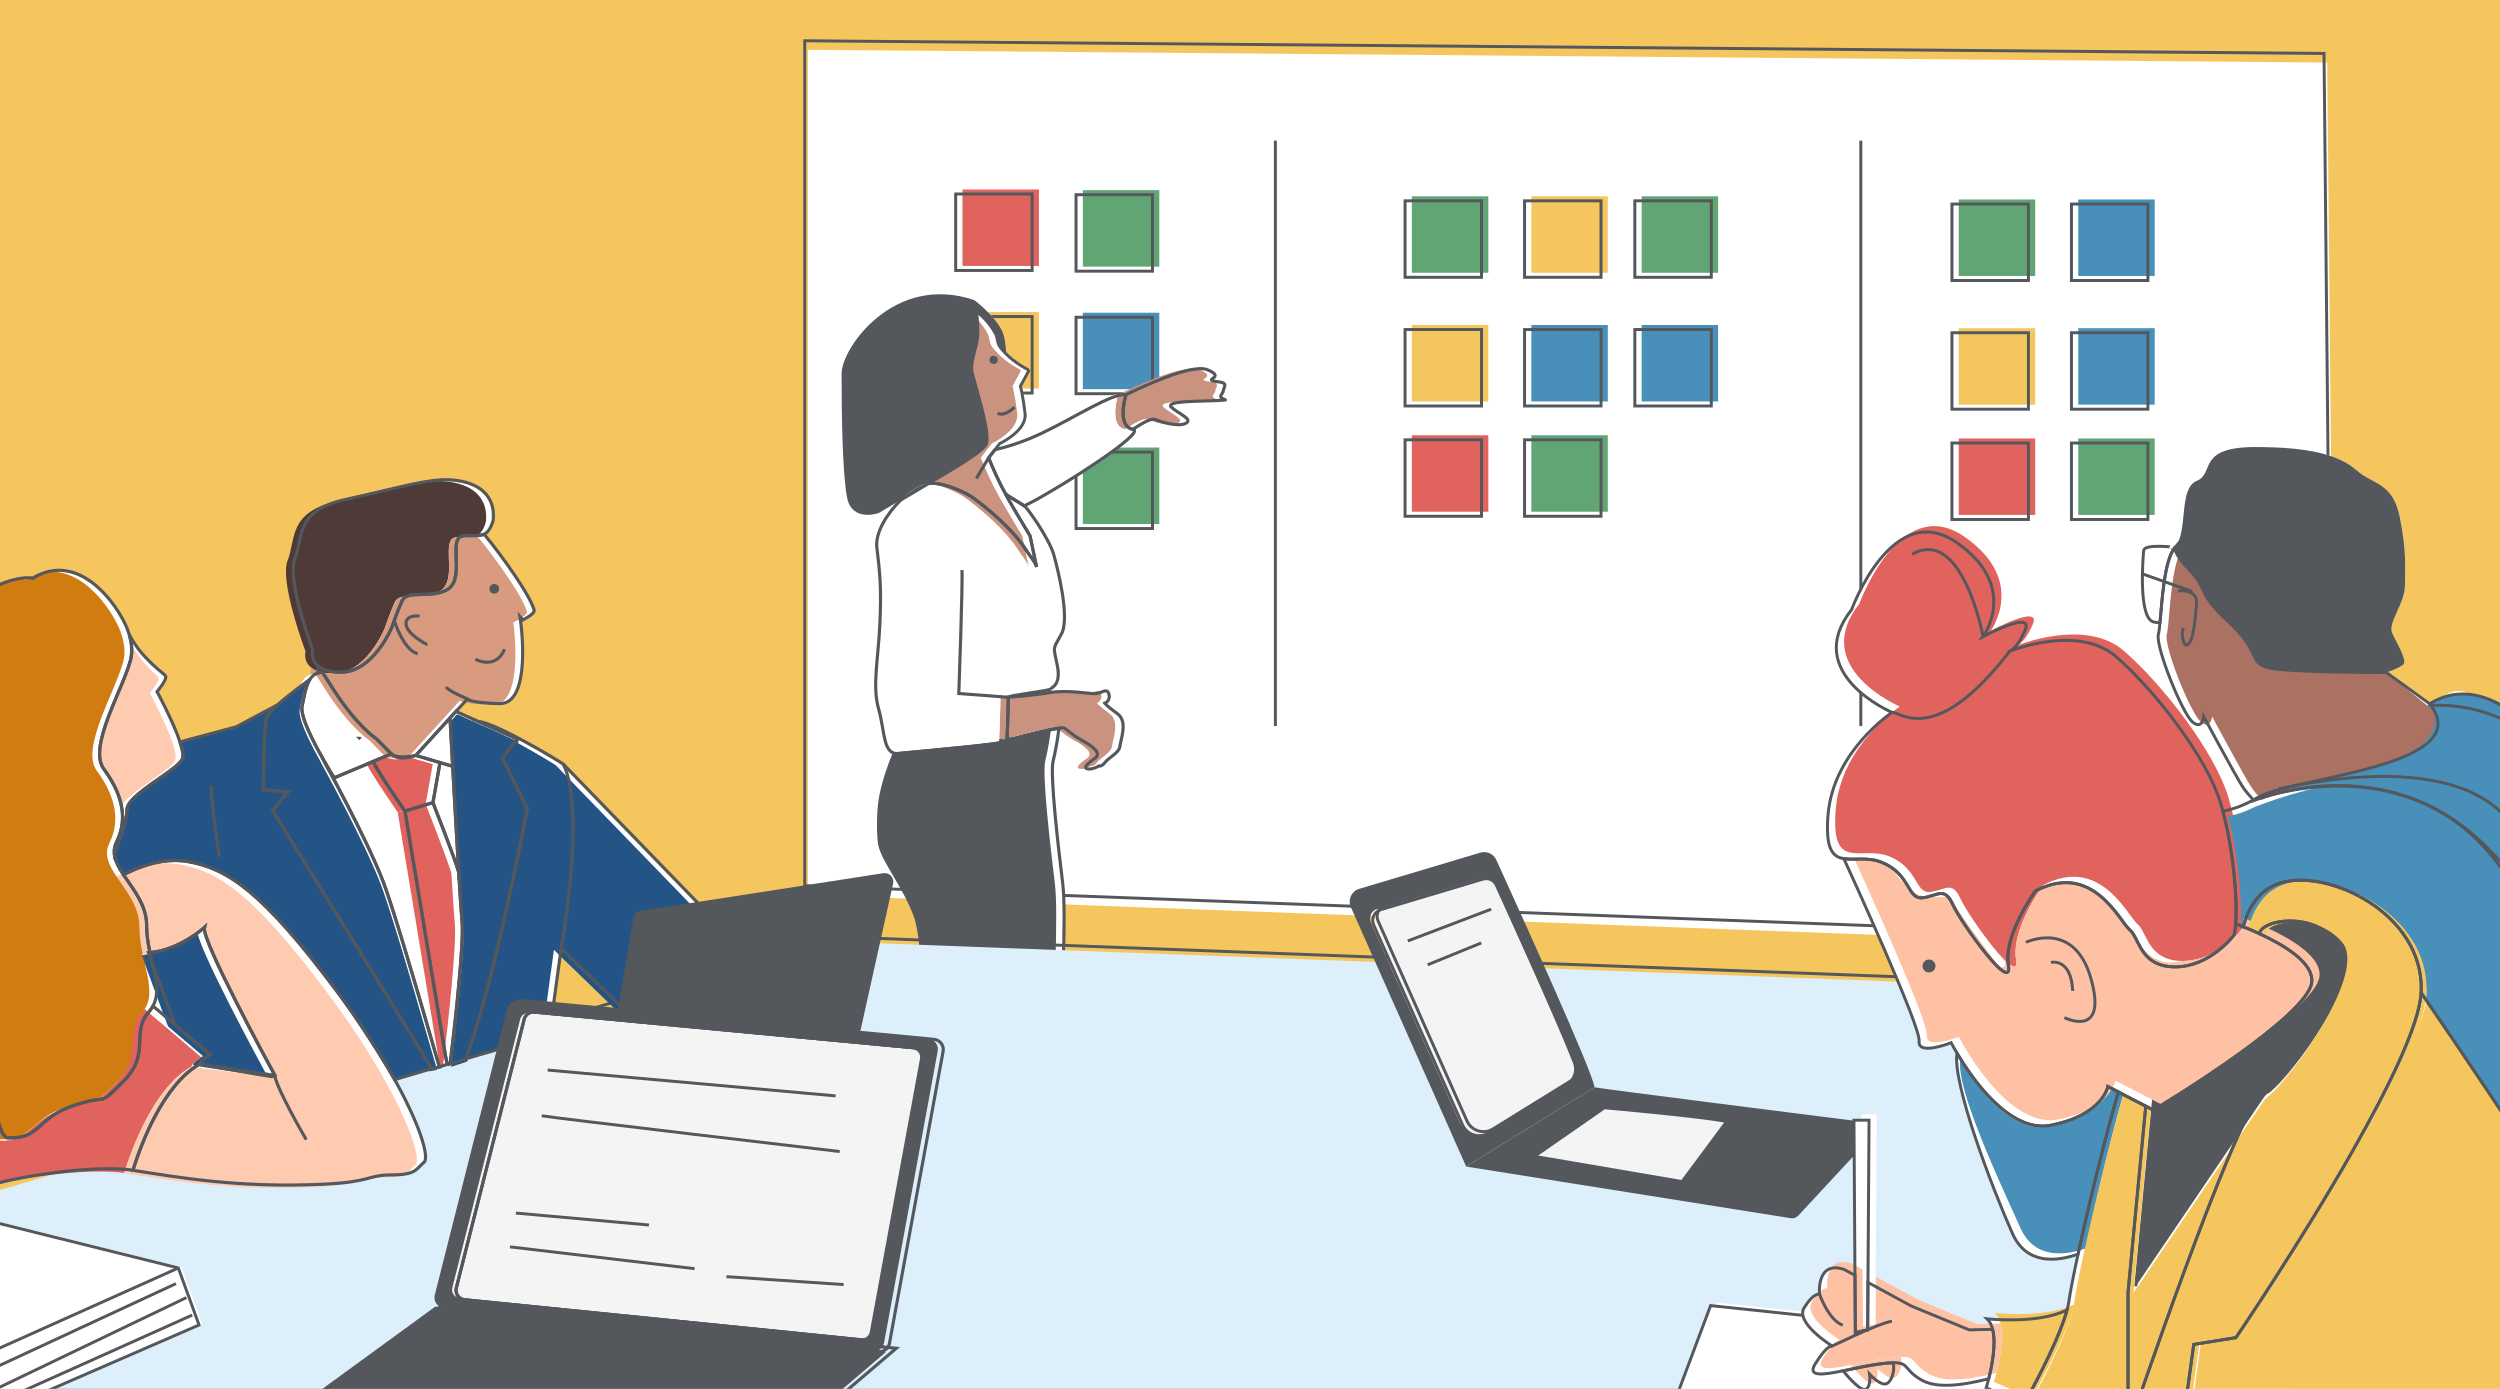 <?xml version="1.0" encoding="utf-8"?>
<!-- Generator: Adobe Illustrator 23.0.6, SVG Export Plug-In . SVG Version: 6.00 Build 0)  -->
<svg version="1.1" xmlns="http://www.w3.org/2000/svg" xmlns:xlink="http://www.w3.org/1999/xlink" x="0px" y="0px"
	 viewBox="0 0 841.89 467.72" style="enable-background:new 0 0 841.89 467.72;" xml:space="preserve">
<rect x="0" y="0" width="841.89" height="467.72" fill="#333333" stroke="none"/>
<style type="text/css">
	.st0{clip-path:url(#SVGID_2_);fill:#F5C65D;stroke:#54575C;stroke-width:0.649;stroke-miterlimit:10;}
	.st1{clip-path:url(#SVGID_2_);}
	.st2{fill:#FFFFFF;}
	.st3{fill:none;stroke:#54575C;stroke-miterlimit:10;}
	.st4{fill:#E0635D;}
	.st5{fill:#61A575;}
	.st6{fill:#F5C65D;}
	.st7{fill:#4890BA;}
	.st8{fill:#54575C;}
	.st9{fill:#CA9380;}
	.st10{fill:none;stroke:#54575C;stroke-width:1.062;stroke-miterlimit:10;}
	.st11{clip-path:url(#SVGID_2_);fill:#DCEFFA;}
	.st12{clip-path:url(#SVGID_2_);fill:none;stroke:#54575C;stroke-miterlimit:10;}
	.st13{clip-path:url(#SVGID_2_);fill:#FFFFFF;}
	.st14{fill:#4E3A36;}
	.st15{fill:none;}
	.st16{fill:#235485;}
	.st17{fill:#FECAB0;}
	.st18{fill:#D17C11;}
	.st19{fill:#D89B80;}
	.st20{fill:none;stroke:#54575C;stroke-width:0.843;stroke-miterlimit:10;}
	.st21{fill:#F4F4F5;stroke:#54575C;stroke-miterlimit:10;}
	.st22{clip-path:url(#SVGID_2_);fill:#F4F4F5;stroke:#54575C;stroke-miterlimit:10;}
	.st23{clip-path:url(#SVGID_2_);fill:#54575C;}
	.st24{clip-path:url(#SVGID_2_);fill:none;stroke:#54575C;stroke-width:1.062;stroke-miterlimit:10;}
	.st25{clip-path:url(#SVGID_2_);fill:#FFFFFF;stroke:#54575C;stroke-miterlimit:10;}
	.st26{fill:#54575C;stroke:#54575C;stroke-miterlimit:10;}
	.st27{fill:#AB7263;}
	.st28{fill:#FFC1A3;}
	.st29{fill:none;stroke:#54575C;stroke-linejoin:round;stroke-miterlimit:10;}
	.st30{fill:none;stroke:#FECAB0;stroke-miterlimit:10;}
</style>
<g id="Layer_1">
</g>
<g id="Layer_2">
</g>
<g id="Layer_3">
	<g>
		<defs>
			<rect id="SVGID_1_" x="-3.85" y="-1.91" width="849.58" height="471.54"/>
		</defs>
		<clipPath id="SVGID_2_">
			<use xlink:href="#SVGID_1_"  style="overflow:visible;"/>
		</clipPath>
		<rect x="-17.21" y="-1.91" class="st0" width="883.05" height="428.38"/>
		<g class="st1">
			<polygon class="st2" points="786.64,320.61 272.07,301.34 272.07,16.78 783.69,21.06 			"/>
			<polygon class="st3" points="785.59,317.55 271.01,298.28 271.01,13.73 782.63,18 			"/>
		</g>
		<g class="st1">
			<g>
				<rect x="324.12" y="63.81" class="st4" width="25.75" height="25.75"/>
				<rect x="364.65" y="64.04" class="st5" width="25.75" height="25.75"/>
				<rect x="324.12" y="105.08" class="st6" width="25.75" height="25.75"/>
				<rect x="364.65" y="105.31" class="st7" width="25.75" height="25.75"/>
				<rect x="364.65" y="150.71" class="st5" width="25.75" height="25.75"/>
				<rect x="475.45" y="66.11" class="st5" width="25.75" height="25.75"/>
				<rect x="515.69" y="66.11" class="st6" width="25.75" height="25.75"/>
				<rect x="552.84" y="66.11" class="st5" width="25.75" height="25.75"/>
				<rect x="475.45" y="109.44" class="st6" width="25.75" height="25.75"/>
				<rect x="515.69" y="109.44" class="st7" width="25.75" height="25.75"/>
				<rect x="475.45" y="146.58" class="st4" width="25.75" height="25.75"/>
				<rect x="515.69" y="146.58" class="st5" width="25.75" height="25.75"/>
				<rect x="659.62" y="67.18" class="st5" width="25.75" height="25.75"/>
				<rect x="699.86" y="67.18" class="st7" width="25.75" height="25.75"/>
				<rect x="659.62" y="110.52" class="st6" width="25.75" height="25.75"/>
				<rect x="699.86" y="110.52" class="st7" width="25.75" height="25.75"/>
				<rect x="659.62" y="147.66" class="st4" width="25.75" height="25.75"/>
				<rect x="699.86" y="147.66" class="st5" width="25.75" height="25.75"/>
				<rect x="552.84" y="109.44" class="st7" width="25.75" height="25.75"/>
			</g>
			<g>
				<rect x="321.83" y="65.33" class="st3" width="25.75" height="25.75"/>
				<rect x="362.36" y="65.57" class="st3" width="25.75" height="25.75"/>
				<rect x="321.83" y="106.6" class="st3" width="25.75" height="25.75"/>
				<rect x="362.36" y="106.84" class="st3" width="25.75" height="25.75"/>
				<rect x="362.36" y="152.24" class="st3" width="25.75" height="25.75"/>
				<rect x="473.16" y="67.63" class="st3" width="25.75" height="25.75"/>
				<rect x="513.4" y="67.63" class="st3" width="25.75" height="25.75"/>
				<rect x="550.54" y="67.63" class="st3" width="25.75" height="25.75"/>
				<rect x="473.16" y="110.97" class="st3" width="25.75" height="25.75"/>
				<rect x="513.4" y="110.97" class="st3" width="25.75" height="25.75"/>
				<rect x="473.16" y="148.11" class="st3" width="25.75" height="25.75"/>
				<rect x="513.4" y="148.11" class="st3" width="25.75" height="25.75"/>
				<rect x="657.33" y="68.71" class="st3" width="25.75" height="25.75"/>
				<rect x="697.57" y="68.71" class="st3" width="25.75" height="25.75"/>
				<rect x="657.33" y="112.05" class="st3" width="25.75" height="25.75"/>
				<rect x="697.57" y="112.05" class="st3" width="25.75" height="25.75"/>
				<rect x="657.33" y="149.19" class="st3" width="25.75" height="25.75"/>
				<rect x="697.57" y="149.19" class="st3" width="25.75" height="25.75"/>
				<rect x="550.54" y="110.97" class="st3" width="25.75" height="25.75"/>
			</g>
			<line class="st3" x1="429.49" y1="47.36" x2="429.49" y2="244.51"/>
			<line class="st3" x1="626.64" y1="47.36" x2="626.64" y2="244.51"/>
		</g>
		<g class="st1">
			<g>
				<path class="st2" d="M339.12,248.86c-0.01,0.34-0.02,0.59-0.02,0.69c0,0.96-29.1,3.42-35.85,4.12
					c-1.39,3.3-3.29,8.41-4.45,14.08c-1.22,6-0.81,14.45-0.46,16.55c0.92,5.52,8.28,14.25,11.95,24.14
					c3.68,9.88,2.53,38.85,2.53,38.85s44.36-2.99,44.36-3.68s2.07-34.94,0.69-46.2c-1.38-11.26-4.37-36.55-3.22-41.15
					c0.66-2.64,1.54-7.24,1.96-11.04c-4.38,0.61-15.73,3.74-15.73,3.74L339.12,248.86z"/>
				<path class="st2" d="M339.38,241.85c-0.1,2.81-0.22,5.69-0.26,7.01l1.77,0.09c0,0,11.35-3.12,15.73-3.74
					c0.81-0.11,1.38-0.14,1.6-0.05c1.39,0.6,2.19,1.99,6.17,4.18s6.57,4.38,4.38,5.98s-4.18,3.19-2.59,3.59c1.59,0.4,3.98-1,3.98-1
					s0.8,0.4,1.99-1.2c1.2-1.59,4.78-3.19,4.98-5.38c0.2-2.19,2.79-8.37-0.8-10.95c-3.59-2.59-4.27-3.56-4.27-3.56
					s2.23-0.9,1.23-3.46c-0.67-1.71-2.54,0.25-4.53,0.25s-9.58-1.36-15.36-0.36s-13.92,1.56-13.92,1.56
					C339.6,235.1,339.5,238.42,339.38,241.85z"/>
				<g>
					<path class="st2" d="M411.29,132.88c1.34-2.01,0,0,1-2.34c1-2.34-2.34-1.67-4.01-2.34c-1.67-0.67,4.01-1.34-1.67-3.68
						c-5.68-2.34-24.41,7.02-27.42,8.36c0,0-3.34,10.7,2.34,11.7c0,0,5.68-4.01,7.36-3.34c1.67,0.67,7.69,2.68,10.37,1.34
						c2.68-1.34-2.01-3.01-4.68-5.35c-2.68-2.34,9.36-2.01,15.38-2.34C415.97,134.55,409.95,134.89,411.29,132.88z"/>
					<path class="st2" d="M381.53,144.58c-5.68-1-2.34-11.7-2.34-11.7c-4.7-0.54-17.25,7.73-28.42,13.04
						c-6.35,3.02-12.29,4.76-15.73,5.53l-1.36,1.75l-0.75,0.97c1.21,2.99,3.51,8.39,5.79,12.27c2.09,1.48,4.2,2.57,6.2,3.9
						c0.62-0.28,1.35-0.65,2.19-1.08C358.15,163.5,386.34,145.43,381.53,144.58z"/>
				</g>
				<path class="st2" d="M354.86,186.8c-1.5-5.31-8.77-15.68-9.94-16.46c-2-1.33-4.11-2.42-6.2-3.9c-0.54-0.38,8.15,14,8.15,14
					l2.21,10.49c-0.56-1.9-2.13-3.52-3.4-5.51c-5.99-9.4-18.64-18.36-19.12-18.52c0,0-7.9-4.66-13.82-4.11l-2,1.19l-7.37,4.38
					c-4.62,4.52-8.69,10.95-8.08,16.06c1,8.37,1.59,13.54,1,25.89c-0.6,12.35-2.59,20.71-0.4,28.48s1.39,15.54,6.77,14.94
					c0.17-0.02,0.38-0.04,0.6-0.06c6.75-0.7,35.85-3.15,35.85-4.12c0-0.1,0.01-0.35,0.02-0.69c0.04-1.32,0.16-4.2,0.26-7.01
					c0.12-3.42,0.22-6.74,0.12-7.04c-0.2-0.6,14.14-2.19,14.34-2.79c0.2-0.6,3.59-1.2,2.19-7.97c-1.39-6.77-1.57-5.01,1.42-10.59
					C360.44,207.89,356,190.84,354.86,186.8z"/>
				<path class="st2" d="M310.56,163.29c-2.14,0.83-4.74,2.68-7.19,5.07l7.37-4.38C310.68,163.77,310.62,163.54,310.56,163.29z"/>
				<path class="st2" d="M311.82,162.91c-0.4,0.08-0.82,0.21-1.26,0.38c0.07,0.25,0.13,0.48,0.18,0.69l2-1.19
					C312.43,162.82,312.12,162.85,311.82,162.91z"/>
				<path class="st2" d="M346.87,180.44c0,0-8.69-14.38-8.15-14c-2.28-3.88-4.58-9.27-5.79-12.27l0.75-0.97l1.36-1.75l1.62-2.08
					c0,0,9.21-4.27,8.54-10.11c-0.67-5.84-1.57-9.21-1.57-9.21l2.68-4.94c0.13-0.24,0.04-0.55-0.21-0.67
					c-1.17-0.6-4.43-2.39-7.3-5.25c-0.67-0.66-1.31-1.39-1.91-2.16c-1.26-1.65-0.79-3.2-1.8-4.94c-2.17-3.74-4.53-5.92-6.26-7.14
					c0.33,2.29,0.61,5.32,0.42,8.26c-0.13,1.98-0.82,4.18-1.36,6.36c-0.55,2.2-0.94,4.36-0.44,6.23c2.47,9.21,6.49,21.76,4.37,24.36
					c-0.25,0.3-0.59,0.64-0.99,1c-1.51,1.36-3.95,3.03-6.03,4.37c-2.12,1.37-3.86,2.4-3.86,2.4l-8.2,4.87
					c5.91-0.56,13.82,4.11,13.82,4.11c0.48,0.16,13.13,9.12,19.12,18.52c1.27,1.99,2.84,3.6,3.4,5.51L346.87,180.44z"/>
				<path class="st2" d="M338.23,113.65c-1.12-5.84-10.11-12.58-10.11-12.58c-26.96-9.21-44.71,16.1-44.71,24.71
					c0,12.81,0.22,32.8,1.8,41.56c1.57,8.76,10.78,5.39,10.78,5.39l7.37-4.38c2.45-2.39,5.04-4.24,7.19-5.07
					c0.44-0.17,0.86-0.3,1.26-0.38c0.3-0.06,0.61-0.09,0.92-0.12l8.2-4.87c0,0,1.74-1.03,3.86-2.4c2.08-1.35,4.52-3.02,6.03-4.37
					c0.4-0.36,0.74-0.7,0.99-1c2.12-2.6-1.9-15.15-4.37-24.36c-0.5-1.87-0.11-4.03,0.44-6.23c0.54-2.17,1.23-4.38,1.36-6.36
					c0.19-2.94-0.09-5.97-0.42-8.26c1.73,1.22,4.09,3.4,6.26,7.14c1.01,1.74,0.53,3.29,1.8,4.94c0.59,0.78,1.24,1.5,1.91,2.16
					C338.83,117.99,338.72,116.21,338.23,113.65z"/>
			</g>
			<g>
				<path class="st8" d="M336.47,248.83c-0.01,0.34-0.02,0.59-0.02,0.69c0,0.96-29.1,3.42-35.85,4.12
					c-1.39,3.3-3.29,8.41-4.45,14.08c-1.22,6-0.81,14.45-0.46,16.55c0.92,5.52,8.28,14.25,11.95,24.14
					c3.68,9.88,2.53,38.85,2.53,38.85s44.36-2.99,44.36-3.68s2.07-34.94,0.69-46.2c-1.38-11.26-4.37-36.55-3.22-41.15
					c0.66-2.64,1.54-7.24,1.96-11.04c-4.38,0.61-15.73,3.74-15.73,3.74L336.47,248.83z"/>
				<path class="st9" d="M336.73,241.82c-0.1,2.81-0.22,5.69-0.26,7.01l1.77,0.09c0,0,11.35-3.12,15.73-3.74
					c0.81-0.11,1.38-0.14,1.6-0.05c1.39,0.6,2.19,1.99,6.17,4.18s6.57,4.38,4.38,5.98c-2.19,1.59-4.18,3.19-2.59,3.59
					c1.59,0.4,3.98-1,3.98-1s0.8,0.4,1.99-1.2c1.2-1.59,4.78-3.19,4.98-5.38c0.2-2.19,2.79-8.37-0.8-10.95
					c-3.59-2.59-4.27-3.56-4.27-3.56s2.23-0.9,1.23-3.46c-0.67-1.71-2.54,0.25-4.53,0.25s-9.58-1.36-15.36-0.36
					s-13.92,1.56-13.92,1.56C336.94,235.08,336.85,238.4,336.73,241.82z"/>
				<g>
					<path class="st9" d="M408.64,132.86c1.34-2.01,0,0,1-2.34c1-2.34-2.34-1.67-4.01-2.34s4.01-1.34-1.67-3.68
						c-5.68-2.34-24.41,7.02-27.42,8.36c0,0-3.34,10.7,2.34,11.7c0,0,5.68-4.01,7.36-3.34c1.67,0.67,7.69,2.68,10.37,1.34
						c2.68-1.34-2.01-3.01-4.68-5.35c-2.68-2.34,9.36-2.01,15.38-2.34C413.32,134.53,407.3,134.86,408.64,132.86z"/>
					<path class="st2" d="M378.88,144.56c-5.68-1-2.34-11.7-2.34-11.7c-4.7-0.54-17.25,7.73-28.42,13.04
						c-6.35,3.02-12.29,4.76-15.73,5.53l-1.36,1.75l-0.75,0.97c1.21,2.99,3.51,8.39,5.79,12.27c2.09,1.48,4.2,2.57,6.2,3.9
						c0.62-0.28,1.35-0.65,2.19-1.08C355.49,163.47,383.68,145.41,378.88,144.56z"/>
				</g>
				<path class="st2" d="M352.2,186.78c-1.5-5.31-8.77-15.68-9.94-16.46c-2-1.33-4.11-2.42-6.2-3.9c-0.54-0.38,8.15,14,8.15,14
					l2.21,10.49c-0.56-1.9-2.13-3.52-3.4-5.51c-5.99-9.4-18.64-18.36-19.12-18.52c0,0-7.9-4.66-13.82-4.11l-2,1.19l-7.37,4.38
					c-4.62,4.52-8.69,10.95-8.08,16.06c1,8.37,1.59,13.54,1,25.89c-0.6,12.35-2.59,20.71-0.4,28.48s1.39,15.54,6.77,14.94
					c0.17-0.02,0.38-0.04,0.6-0.06c6.75-0.7,35.85-3.15,35.85-4.12c0-0.1,0.01-0.35,0.02-0.69c0.04-1.32,0.16-4.2,0.26-7.01
					c0.12-3.42,0.22-6.74,0.12-7.04c-0.2-0.6,14.14-2.19,14.34-2.79c0.2-0.6,3.59-1.2,2.19-7.97c-1.39-6.77-1.57-5.01,1.42-10.59
					C357.79,207.87,353.34,190.82,352.2,186.78z"/>
				<path class="st8" d="M307.9,163.26c-2.14,0.83-4.74,2.68-7.19,5.07l7.37-4.38C308.03,163.75,307.97,163.52,307.9,163.26z"/>
				<path class="st8" d="M309.16,162.88c-0.4,0.08-0.82,0.21-1.26,0.38c0.07,0.25,0.13,0.48,0.18,0.69l2-1.19
					C309.77,162.79,309.46,162.82,309.16,162.88z"/>
				<path class="st9" d="M344.22,180.41c0,0-8.69-14.38-8.15-14c-2.28-3.88-4.58-9.27-5.79-12.27l0.75-0.97l1.36-1.75l1.62-2.08
					c0,0,9.21-4.27,8.54-10.11c-0.67-5.84-1.57-9.21-1.57-9.21l2.68-4.94c0.13-0.24,0.04-0.55-0.21-0.67
					c-1.17-0.6-4.43-2.39-7.3-5.25c-0.67-0.66-1.31-1.39-1.91-2.16c-1.26-1.65-0.79-3.2-1.8-4.94c-2.17-3.74-4.53-5.92-6.26-7.14
					c0.33,2.29,0.61,5.32,0.42,8.26c-0.13,1.98-0.82,4.18-1.36,6.36c-0.55,2.2-0.94,4.36-0.44,6.23c2.47,9.21,6.49,21.76,4.37,24.36
					c-0.25,0.3-0.59,0.64-0.99,1c-1.51,1.36-3.95,3.03-6.03,4.37c-2.12,1.37-3.86,2.4-3.86,2.4l-8.2,4.87
					c5.91-0.56,13.82,4.11,13.82,4.11c0.48,0.16,13.13,9.12,19.12,18.52c1.27,1.99,2.84,3.6,3.4,5.51L344.22,180.41z"/>
			</g>
			<g>
				<path class="st10" d="M339.12,248.86c-0.01,0.34-0.02,0.59-0.02,0.69c0,0.96-29.1,3.42-35.85,4.12
					c-1.39,3.3-3.29,8.41-4.45,14.08c-1.22,6-0.81,14.45-0.46,16.55c0.92,5.52,8.28,14.25,11.95,24.14
					c3.68,9.88,2.53,38.85,2.53,38.85s44.36-2.99,44.36-3.68s2.07-34.94,0.69-46.2c-1.38-11.26-4.37-36.55-3.22-41.15
					c0.66-2.64,1.54-7.24,1.96-11.04c-4.38,0.61-15.73,3.74-15.73,3.74L339.12,248.86z"/>
				<path class="st10" d="M339.38,241.85c-0.1,2.81-0.22,5.69-0.26,7.01l1.77,0.09c0,0,11.35-3.12,15.73-3.74
					c0.81-0.11,1.38-0.14,1.6-0.05c1.39,0.6,2.19,1.99,6.17,4.18s6.57,4.38,4.38,5.98s-4.18,3.19-2.59,3.59c1.59,0.4,3.98-1,3.98-1
					s0.8,0.4,1.99-1.2c1.2-1.59,4.78-3.19,4.98-5.38c0.2-2.19,2.79-8.37-0.8-10.95c-3.59-2.59-4.27-3.56-4.27-3.56
					s2.23-0.9,1.23-3.46c-0.67-1.71-2.54,0.25-4.53,0.25s-9.58-1.36-15.36-0.36s-13.92,1.56-13.92,1.56
					C339.6,235.1,339.5,238.42,339.38,241.85z"/>
				<g>
					<path class="st10" d="M411.29,132.88c1.34-2.01,0,0,1-2.34c1-2.34-2.34-1.67-4.01-2.34c-1.67-0.67,4.01-1.34-1.67-3.68
						c-5.68-2.34-24.41,7.02-27.42,8.36c0,0-3.34,10.7,2.34,11.7c0,0,5.68-4.01,7.36-3.34c1.67,0.67,7.69,2.68,10.37,1.34
						c2.68-1.34-2.01-3.01-4.68-5.35c-2.68-2.34,9.36-2.01,15.38-2.34C415.97,134.55,409.95,134.89,411.29,132.88z"/>
					<path class="st10" d="M381.53,144.58c-5.68-1-2.34-11.7-2.34-11.7c-4.7-0.54-17.25,7.73-28.42,13.04
						c-6.35,3.02-12.29,4.76-15.73,5.53l-1.36,1.75l-0.75,0.97c1.21,2.99,3.51,8.39,5.79,12.27c2.09,1.48,4.2,2.57,6.2,3.9
						c0.62-0.28,1.35-0.65,2.19-1.08C358.15,163.5,386.34,145.43,381.53,144.58z"/>
				</g>
				<path class="st10" d="M354.86,186.8c-1.5-5.31-8.77-15.68-9.94-16.46c-2-1.33-4.11-2.42-6.2-3.9c-0.54-0.38,8.15,14,8.15,14
					l2.21,10.49c-0.56-1.9-2.13-3.52-3.4-5.51c-5.99-9.4-18.64-18.36-19.12-18.52c0,0-7.9-4.66-13.82-4.11l-2,1.19l-7.37,4.38
					c-4.62,4.52-8.69,10.95-8.08,16.06c1,8.37,1.59,13.54,1,25.89c-0.6,12.35-2.59,20.71-0.4,28.48s1.39,15.54,6.77,14.94
					c0.17-0.02,0.38-0.04,0.6-0.06c6.75-0.7,35.85-3.15,35.85-4.12c0-0.1,0.01-0.35,0.02-0.69c0.04-1.32,0.16-4.2,0.26-7.01
					c0.12-3.42,0.22-6.74,0.12-7.04c-0.2-0.6,14.14-2.19,14.34-2.79c0.2-0.6,3.59-1.2,2.19-7.97c-1.39-6.77-1.57-5.01,1.42-10.59
					C360.44,207.89,356,190.84,354.86,186.8z"/>
				<path class="st8" d="M310.56,163.29c-2.14,0.83-4.74,2.68-7.19,5.07l7.37-4.38C310.68,163.77,310.62,163.54,310.56,163.29z"/>
				<path class="st8" d="M311.82,162.91c-0.4,0.08-0.82,0.21-1.26,0.38c0.07,0.25,0.13,0.48,0.18,0.69l2-1.19
					C312.43,162.82,312.12,162.85,311.82,162.91z"/>
				<path class="st3" d="M346.87,180.44c0,0-8.69-14.38-8.15-14c-2.28-3.88-4.58-9.27-5.79-12.27l0.75-0.97l1.36-1.75l1.62-2.08
					c0,0,9.21-4.27,8.54-10.11c-0.67-5.84-1.57-9.21-1.57-9.21l2.68-4.94c0.13-0.24,0.04-0.55-0.21-0.67
					c-1.17-0.6-4.43-2.39-7.3-5.25c-0.67-0.66-1.31-1.39-1.91-2.16c-1.26-1.65-0.79-3.2-1.8-4.94c-2.17-3.74-4.53-5.92-6.26-7.14
					c0.33,2.29,0.61,5.32,0.42,8.26c-0.13,1.98-0.82,4.18-1.36,6.36c-0.55,2.2-0.94,4.36-0.44,6.23c2.47,9.21,6.49,21.76,4.37,24.36
					c-0.25,0.3-0.59,0.64-0.99,1c-1.51,1.36-3.95,3.03-6.03,4.37c-2.12,1.37-3.86,2.4-3.86,2.4l-8.2,4.87
					c5.91-0.56,13.82,4.11,13.82,4.11c0.48,0.16,13.13,9.12,19.12,18.52c1.27,1.99,2.84,3.6,3.4,5.51L346.87,180.44z"/>
				<path class="st8" d="M338.23,113.65c-1.12-5.84-10.11-12.58-10.11-12.58c-26.96-9.21-44.71,16.1-44.71,24.71
					c0,12.81,0.22,32.8,1.8,41.56c1.57,8.76,10.78,5.39,10.78,5.39l7.37-4.38c2.45-2.39,5.04-4.24,7.19-5.07
					c0.44-0.17,0.86-0.3,1.26-0.38c0.3-0.06,0.61-0.09,0.92-0.12l8.2-4.87c0,0,1.74-1.03,3.86-2.4c2.08-1.35,4.52-3.02,6.03-4.37
					c0.4-0.36,0.74-0.7,0.99-1c2.12-2.6-1.9-15.15-4.37-24.36c-0.5-1.87-0.11-4.03,0.44-6.23c0.54-2.17,1.23-4.38,1.36-6.36
					c0.19-2.94-0.09-5.97-0.42-8.26c1.73,1.22,4.09,3.4,6.26,7.14c1.01,1.74,0.53,3.29,1.8,4.94c0.59,0.78,1.24,1.5,1.91,2.16
					C338.83,117.99,338.72,116.21,338.23,113.65z"/>
				<path class="st10" d="M339.5,234.81l-16.62-1.27c0,0,1.4-38.41,1.05-41.56"/>
				<line class="st10" x1="332.92" y1="154.17" x2="328.8" y2="161.13"/>
				<path class="st10" d="M341.66,137.11c0,0-3.43,3.43-5.72,2"/>
				<circle class="st8" cx="334.61" cy="121.19" r="1.38"/>
			</g>
		</g>
		<path class="st11" d="M-9.72,403.6c1.7-0.57,294.34-86.37,294.34-86.37l468.22,17.62l20.46,130.12l5.68,35.23l-810.86-25.57
			L-9.72,403.6z"/>
		<path class="st12" d="M-12.63,401.86c1.7-0.57,294.34-86.37,294.34-86.37l468.22,17.62l20.46,130.12l5.68,35.23l-810.86-25.57
			L-12.63,401.86z"/>
		<polygon class="st13" points="-44.09,400.6 61.16,426.77 68.14,445.96 -56.3,500.04 		"/>
		<polygon class="st12" points="-45.21,400.83 60.05,427 67.03,446.19 -57.42,500.27 		"/>
		<g class="st1">
			<path class="st2" d="M151,162.09c-7.74-0.29-17.49,2.87-34.69,6.59c-17.2,3.73-14.33,12.9-17.2,20.07
				c-2.87,7.17,6.02,30.67,6.02,30.67s-0.89,3.19,1.84,5.4c1.36,1.1,3.61,1.96,7.33,2.05c11.18,0.29,17.49-15.19,17.49-15.19
				s1.72-5.16,3.44-8.89c1.72-3.73,9.75-0.57,15.19-3.73c5.45-3.15,1.43-13.76,3.73-17.2c1.24-1.86,5.79-0.27,8.6-1.43
				c2.37-0.98,3.15-4.87,3.15-4.87C166.77,165.82,158.74,162.38,151,162.09z"/>
			<path class="st2" d="M51.32,339.31l7.51,6.38c-2.43-6.4-5.18-13.89-7.82-21.15C52.32,330.22,53.5,335.21,51.32,339.31z"/>
			<path class="st2" d="M68.64,312.85c0,0-8.56,7.7-18.35,8.45c0.23,1.1,0.48,2.18,0.72,3.24c2.64,7.26,5.39,14.76,7.82,21.15
				l11.76,9.99c0,0-4.28,2.73-3.11,3.11c1.01,0.34,18.96,3.01,23.74,3.72c0.36,0,0.71-0.01,1.07-0.01
				C90.6,359.4,67.52,316.98,68.64,312.85z"/>
			<path class="st2" d="M60.48,250.57c-2.25-6.9-7.79-17.14-7.79-17.14s3.6-4.2,2.82-5.36c-0.53-0.8-6.68-7.08-12.22-13.92
				c0.88,2.85,1.22,5.87,0.44,8.78c-2.73,10.12-14.41,29.2-8.95,36.6c5.45,7.4,8.57,15.96,4.28,24.53
				c-0.67,1.33-0.88,2.64-0.77,3.93c1.42-3.52,4.27-11.04,4.27-14.84c0-3.09,6.37-7.33,11.7-11.06c3.4-2.38,6.38-4.55,6.99-6.07
				C61.65,255,61.26,252.99,60.48,250.57z"/>
			<path class="st2" d="M49.85,321.33c0.38,1.06,0.77,2.13,1.16,3.21c-0.24-1.06-0.49-2.13-0.72-3.24
				C50.15,321.31,50,321.32,49.85,321.33z"/>
			<g>
				<g>
					<path class="st2" d="M67.32,358.68c-0.45-0.63,3.27-3.01,3.27-3.01l-11.76-9.99l-7.51-6.38c-0.36,0.68-0.81,1.33-1.37,1.96
						c-6.23,7.01,0.78,14.02-8.57,23.36s-3.89,3.89-16.74,8.18c-12.85,4.28-10.9,11.29-22.19,10.9c-3.46-0.12-6.18-17.03-8.3-40.43
						l-6.1,1.49c0,0-7.13,65.39-2.07,59.55s43.34-12.05,58.52-9.72c0.02,0,0.04,0.01,0.06,0.01
						C47.32,385.76,54.78,365.64,67.32,358.68z"/>
					<path class="st2" d="M131.52,361.95c-4.7-8.24-10.93-17.86-18.88-28.46c-24.53-32.7-36.21-40.49-49.45-42.83
						c-8.55-1.51-16.94,1.86-21.81,4.43c3.23,4.88,7.79,10.19,7.79,16.98c0,3.22,0.5,6.3,1.11,9.23c9.79-0.75,18.35-8.45,18.35-8.45
						c-1.13,4.13,21.95,46.55,23.65,49.65c0.06,0.12,0.1,0.19,0.1,0.19s-0.44-0.06-1.17-0.17c-4.78-0.71-22.73-3.38-23.74-3.72
						c-0.08-0.03-0.13-0.06-0.16-0.11c-12.53,6.96-19.99,27.08-22.75,35.94c15.18,2.34,35.82,6.07,64.57,4.66
						c15.96-0.78,14.41-3.11,22.58-3.11c8.18,0,8.18-1.95,10.9-4.28C144.46,390.31,141.31,379.12,131.52,361.95z"/>
				</g>
			</g>
			<path class="st2" d="M51.01,324.54c-0.39-1.08-0.78-2.14-1.16-3.21c0.15-0.01,0.29-0.02,0.44-0.03
				c-0.61-2.92-1.11-6.01-1.11-9.23c0-6.79-4.57-12.11-7.79-16.98c-0.34-0.51-0.66-1.02-0.97-1.53c-1.14-1.89-1.97-3.73-2.13-5.59
				c-0.11-1.3,0.1-2.6,0.77-3.93c4.28-8.57,1.17-17.13-4.28-24.53c-5.45-7.4,6.23-26.47,8.95-36.6c0.78-2.9,0.44-5.93-0.44-8.78
				c-2.19-7.08-7.74-13.03-7.74-13.03c-13.24-14.79-24.53-5.84-24.53-5.84c-8.57-1.56-23.36,8.57-23.36,8.57s1.69,86.41,6.49,139.45
				c2.12,23.4,4.85,40.31,8.3,40.43c11.29,0.39,9.34-6.62,22.19-10.9c12.85-4.28,7.4,1.17,16.74-8.18s2.34-16.35,8.57-23.36
				c0.56-0.63,1.01-1.28,1.37-1.96C53.5,335.21,52.32,330.22,51.01,324.54z"/>
			<path class="st2" d="M96.81,267.2l-8.32-0.75c0,0,0-13.82,0.59-20.81c0.14-1.66,0.31-2.93,0.52-3.55
				c0.34-0.98,1.8-2.54,3.67-4.22l-13.97,7.43l-17.37,4.65c-0.52,0.14-1,0.36-1.45,0.63c0.79,2.42,1.17,4.43,0.77,5.44
				c-0.61,1.52-3.58,3.69-6.99,6.07c-5.33,3.73-11.7,7.97-11.7,11.06c0,3.8-2.85,11.31-4.27,14.84c0.16,1.85,0.99,3.7,2.13,5.59
				c0.3,0.5,0.63,1.01,0.97,1.53c4.87-2.57,13.25-5.94,21.81-4.43c13.24,2.34,24.92,10.12,49.45,42.83
				c7.53,10.04,15.47,22.65,20.07,30.59l12.46-3.72c-15.27-25.15-53.63-86.94-53.63-86.94L96.81,267.2z"/>
			<path class="st2" d="M189.44,257.79c-0.63-0.54-22.66-13.94-28.56-14.3l13.22,5.96l-5.14,6.28l8.41,17.17
				c0,0-10.91,58.05-20.66,84.16l28.1-8.22l3.97-28.91l20.93,20.28c5.86-2.48,12.24-2.68,18.32-4.58
				c4.81-1.5,18.01-13.18,22.9-14.39L189.44,257.79z"/>
			<path class="st2" d="M145.6,270.8c0,0,7.33,18.68,8.67,23.35c-0.66-10.83-1.43-24.54-2.04-35.58l-4.25-1.25L145.6,270.8z"/>
			<path class="st2" d="M168.96,255.72l5.14-6.28l-13.22-5.96l-3.21-1.45l-4.32-1.95l-0.57,0.62l-1.44,1.58
				c0.02,0.35,0.04,0.72,0.06,1.13c0.19,3.51,0.48,8.9,0.83,15.15c0.61,11.03,1.39,24.75,2.04,35.58c0.13,0.47,0.21,0.8,0.21,0.95
				c0,0.13-0.02,0.66-0.06,1.5c0.41,6.71,0.77,12.03,0.99,14.42c0.64,6.91-2.25,33.1-4.05,47.83l5.35-1.78
				c9.74-26.12,20.66-84.16,20.66-84.16L168.96,255.72z"/>
			<path class="st2" d="M126.67,249.43c-0.07-0.05-0.14-0.1-0.21-0.15c-5.8-4.33-10.59-10.85-13.83-15.74
				c-2.52-3.82-4.1-6.63-4.45-6.62c-0.52,0.03-0.98,0.12-1.41,0.26c-1.2,0.4-2.07,1.23-2.73,2.33c-0.57,0.94-0.98,2.09-1.32,3.33
				c-0.48,1.74-0.8,3.67-1.2,5.52c-0.7,3.29,3.78,12.01,7.19,18.01c2,3.52,3.63,6.1,3.63,6.1l13.12-5.51l6.12-2.57
				C130.15,252.94,128.47,251.25,126.67,249.43z"/>
			<path class="st2" d="M145.6,270.8l2.37-13.48l-4.18-1.23l-3.99-1.18c0,0-5.52,2.22-8.23-0.52l-6.12,2.57
				c2.21,4.52,10.72,16.7,10.72,16.7L145.6,270.8z"/>
			<path class="st2" d="M144.2,250.11l-4.39,4.81l3.99,1.18l4.18,1.23l4.25,1.25c-0.35-6.25-0.64-11.64-0.83-15.15
				c-0.02-0.4-0.04-0.78-0.06-1.13l-4.86,5.32L144.2,250.11z"/>
			<path class="st2" d="M179.67,205.95c-1.9-6.71-16.05-24.94-16.91-25.51c-2.81,1.16-7.36-0.43-8.6,1.43
				c-2.29,3.44,1.72,14.05-3.73,17.2c-5.45,3.15-13.47,0-15.19,3.73c-1.72,3.73-3.44,8.89-3.44,8.89s-6.31,15.48-17.49,15.19
				c-3.72-0.1-5.97-0.95-7.33-2.05c-0.09,0.77-0.16,1.58-0.21,2.35c0.43-0.14,0.89-0.23,1.41-0.26c0.35-0.02,1.93,2.8,4.45,6.62
				c3.23,4.89,8.02,11.41,13.83,15.74c0.07,0.05,0.14,0.1,0.21,0.15c1.8,1.82,3.48,3.52,4.92,4.97c1.86,1.88,8.23,0.52,8.23,0.52
				l4.39-4.81l2.28-2.5l4.86-5.32l1.44-1.58l0.57-0.62l3.69-4.04c0,0,1.98,1.19,10.89,1.43c11.18,0.31,7.17-27.81,7.17-27.81
				S180.07,207.37,179.67,205.95z"/>
			<path class="st2" d="M136.18,273.66c0,0-8.51-12.18-10.72-16.7l-13.12,5.51c0,0-1.63-2.59-3.63-6.1l0.02,0.14
				c0,0,14.7,26.6,20.24,41.27c0.76,2.01,1.8,5.09,3.01,8.9c2.38,7.45,5.46,17.71,8.58,28.33c2.29,7.79,5.15,17.63,7.2,24.83
				l2.68-0.95l-0.6-2.77L136.18,273.66z"/>
			<path class="st2" d="M136.18,273.66l13.67,82.46l0.23,1.39l0.37,1.38l1.03-0.38c1.8-14.72,4.56-40.57,3.92-47.49
				c-0.22-2.39-0.58-7.71-0.99-14.42c-0.05-0.8-0.1-1.61-0.15-2.45c-1.34-4.66-8.67-23.35-8.67-23.35L136.18,273.66z"/>
			<path class="st2" d="M154.47,295.1c0-0.15-0.08-0.48-0.21-0.95c0.05,0.83,0.1,1.65,0.15,2.45
				C154.45,295.76,154.47,295.23,154.47,295.1z"/>
			<path class="st2" d="M140.57,335.01c-3.12-10.62-6.2-20.88-8.58-28.33c-1.22-3.81-2.25-6.89-3.01-8.9
				c-5.55-14.67-20.24-41.27-20.24-41.27l-0.02-0.14c-3.41-6-7.88-14.72-7.19-18.01c0.39-1.84,0.72-3.77,1.2-5.52
				c0.34-1.24,0.75-2.39,1.32-3.33l-0.02-0.1c0,0-6.45,4.58-10.75,8.46c-1.87,1.69-3.33,3.24-3.67,4.22
				c-0.21,0.62-0.38,1.9-0.52,3.55c-0.59,7-0.59,20.81-0.59,20.81l8.32,0.75l-5.27,6.22c0,0,38.36,61.8,53.63,86.94l2.6-0.52
				C145.71,352.64,142.85,342.8,140.57,335.01z"/>
		</g>
		<g class="st1">
			<path class="st14" d="M148.76,162.04c-7.74-0.29-17.49,2.87-34.69,6.59c-17.2,3.73-14.33,12.9-17.2,20.07
				c-2.87,7.17,6.02,30.67,6.02,30.67s-0.89,3.19,1.84,5.4c1.36,1.1,3.61,1.96,7.33,2.05c11.18,0.29,17.49-15.19,17.49-15.19
				s1.72-5.16,3.44-8.89c1.72-3.73,9.75-0.57,15.19-3.73c5.45-3.15,1.43-13.76,3.73-17.2c1.24-1.86,5.79-0.27,8.6-1.43
				c2.37-0.98,3.15-4.87,3.15-4.87C164.53,165.77,156.5,162.33,148.76,162.04z"/>
			<path class="st15" d="M49.08,339.27l7.51,6.38c-2.43-6.4-5.18-13.89-7.82-21.15C50.08,330.18,51.26,335.17,49.08,339.27z"/>
			<path class="st16" d="M66.4,312.81c0,0-8.56,7.7-18.35,8.45c0.23,1.1,0.48,2.18,0.72,3.24c2.64,7.26,5.39,14.76,7.82,21.15
				l11.76,9.99c0,0-4.28,2.73-3.11,3.11c1.01,0.34,18.96,3.01,23.74,3.72c0.36,0,0.71-0.01,1.07-0.01
				C88.36,359.35,65.28,316.93,66.4,312.81z"/>
			<path class="st17" d="M58.23,250.52c-2.25-6.9-7.79-17.14-7.79-17.14s3.6-4.2,2.82-5.36c-0.46-0.69-5.22-4.03-9.54-11.72
				c0.17,3.2-0.19,6.41-1.03,9.51c-0.96,3.55-2.61,6.86-3.97,10.27c-2.59,6.51-4.65,13.22-5.59,20.17c0.94,1.49,1.68,3.09,2.39,4.71
				c2.78,2.67,4.15,6.71,4.97,10.52c0.04,0.12,0.1,0.23,0.14,0.35c1.34-2.92,6.75-6.55,11.38-9.79c3.4-2.38,6.38-4.55,6.99-6.07
				C59.41,254.95,59.02,252.94,58.23,250.52z"/>
			<path class="st10" d="M47.61,321.29c0.38,1.06,0.77,2.13,1.16,3.21c-0.24-1.06-0.49-2.13-0.72-3.24
				C47.9,321.27,47.75,321.28,47.61,321.29z"/>
			<g>
				<g>
					<path class="st4" d="M64.6,359.11c-0.45-0.63,3.27-3.01,3.27-3.01l-11.76-9.99l-7.51-6.38c-0.36,0.68-0.81,1.33-1.37,1.96
						c-6.23,7.01,0.78,14.02-8.57,23.36s-3.89,3.89-16.74,8.18c-12.85,4.28-10.9,11.29-22.19,10.9c-3.46-0.12-6.18-17.03-8.3-40.43
						l-6.1,1.49c0,0-7.13,65.39-2.07,59.55s43.34-12.05,58.52-9.72c0.02,0,0.04,0.01,0.06,0.01
						C44.61,386.19,52.07,366.07,64.6,359.11z"/>
					<path class="st17" d="M128.8,362.38c-4.7-8.24-10.93-17.86-18.88-28.46c-24.53-32.7-36.21-40.49-49.45-42.83
						c-8.55-1.51-16.94,1.86-21.81,4.43c3.23,4.88,7.79,10.19,7.79,16.98c0,3.22,0.5,6.3,1.11,9.23c9.79-0.75,21.27-9.4,21.27-9.4
						c-1.13,4.13,22.56,47.37,24.26,50.47c0.06,0.12-27.33-3.24-28.34-3.58c-0.08-0.03-0.13-0.06-0.16-0.11
						c-12.53,6.96-19.99,27.08-22.75,35.94c15.18,2.34,35.82,6.07,64.57,4.66c15.96-0.78,14.41-3.11,22.58-3.11
						c8.18,0,8.18-1.95,10.9-4.28C141.74,390.74,138.6,379.55,128.8,362.38z"/>
				</g>
			</g>
			<path class="st18" d="M48.77,324.49c-0.39-1.08-0.78-2.14-1.16-3.21c0.15-0.01,0.29-0.02,0.44-0.03
				c-0.61-2.92-1.11-6.01-1.11-9.23c0-6.79-4.57-12.11-7.79-16.98c-0.34-0.51-0.66-1.02-0.97-1.53c-1.14-1.89-1.97-3.73-2.13-5.59
				c-0.11-1.3,0.1-2.6,0.77-3.93c4.28-8.57,1.17-17.13-4.28-24.53c-5.45-7.4,6.23-26.47,8.95-36.6c0.78-2.9,0.44-5.93-0.44-8.78
				c-2.19-7.08-7.74-13.03-7.74-13.03c-13.24-14.79-24.53-5.84-24.53-5.84c-8.57-1.56-23.36,8.57-23.36,8.57s1.69,86.41,6.49,139.45
				c2.12,23.4,4.85,40.31,8.3,40.43c11.29,0.39,9.34-6.62,22.19-10.9c12.85-4.28,7.4,1.17,16.74-8.18s2.34-16.35,8.57-23.36
				c0.56-0.63,1.01-1.28,1.37-1.96C51.26,335.17,50.08,330.18,48.77,324.49z"/>
			<path class="st16" d="M97.41,266.68l-8.32-0.75c0,0,0-13.82,0.59-20.81c0.14-1.66,0.31-2.93,0.52-3.55
				c0.34-0.98,1.8-2.54,3.67-4.22l-13.97,7.43l-17.37,4.65c-0.52,0.14-1,0.36-1.45,0.63c0.79,2.42,1.17,4.43,0.77,5.44
				c-0.61,1.52-3.58,3.69-6.99,6.07c-5.33,3.73-11.7,7.97-11.7,11.06c0,3.8-2.85,11.31-4.27,14.84c0.16,1.85,0.99,3.7,2.13,5.59
				c0.3,0.5,0.63,1.01,0.97,1.53c4.87-2.57,13.25-5.94,21.81-4.43c13.24,2.34,24.92,10.12,49.45,42.83
				c7.53,10.04,15.47,22.65,20.07,30.59l12.46-3.72c-15.27-25.15-53.63-86.94-53.63-86.94L97.41,266.68z"/>
			<path class="st16" d="M187.2,257.74c-0.63-0.54-22.66-13.94-28.56-14.3l13.22,5.96l-5.14,6.28l8.41,17.17
				c0,0-10.91,58.05-20.66,84.16l28.1-8.22l3.97-28.91l20.93,20.28c5.86-2.48,12.24-2.68,18.32-4.58
				c4.81-1.5,18.01-13.18,22.9-14.39L187.2,257.74z"/>
			<path class="st2" d="M143.35,270.76c0,0,7.33,18.68,8.67,23.35c-0.66-10.83-1.43-24.54-2.04-35.58l-4.25-1.25L143.35,270.76z"/>
			<path class="st16" d="M169.55,256.15l5.14-6.28l-13.22-5.96l-3.21-1.45l-4.32-1.95l-0.57,0.62l-1.44,1.58
				c0.02,0.35,0.04,0.72,0.06,1.13c0.19,3.51,0.48,8.9,0.83,15.15c0.61,11.03,1.39,24.75,2.04,35.58c0.13,0.47,0.21,0.8,0.21,0.95
				c0,0.13-0.02,0.66-0.06,1.5c0.41,6.71,0.77,12.03,0.99,14.42c0.64,6.91-2.25,33.1-4.05,47.83l5.35-1.78
				c9.74-26.12,20.66-84.16,20.66-84.16L169.55,256.15z"/>
			<path class="st2" d="M124.42,249.38c-0.07-0.05-0.14-0.1-0.21-0.15c-5.8-4.33-10.59-10.85-13.83-15.74
				c-2.52-3.82-4.1-6.63-4.45-6.62c-0.52,0.03-0.98,0.12-1.41,0.26c-1.2,0.4-2.07,1.23-2.73,2.33c-0.57,0.94-0.98,2.09-1.32,3.33
				c-0.48,1.74-0.8,3.67-1.2,5.52c-0.7,3.29,3.78,12.01,7.19,18.01c2,3.52,3.63,6.1,3.63,6.1l13.12-5.51l6.12-2.57
				C127.91,252.9,126.23,251.2,124.42,249.38z"/>
			<path class="st4" d="M143.35,270.76l2.37-13.48l-4.18-1.23l-3.99-1.18c0,0-5.52,2.22-8.23-0.52l-6.12,2.57
				c2.21,4.52,10.72,16.7,10.72,16.7L143.35,270.76z"/>
			<path class="st2" d="M141.95,250.06l-4.39,4.81l3.99,1.18l4.18,1.23l4.25,1.25c-0.35-6.25-0.64-11.64-0.83-15.15
				c-0.02-0.4-0.04-0.78-0.06-1.13l-4.86,5.32L141.95,250.06z"/>
			<path class="st19" d="M177.43,205.9c-1.9-6.71-16.05-24.94-16.91-25.51c-2.81,1.16-7.36-0.43-8.6,1.43
				c-2.29,3.44,1.72,14.05-3.73,17.2c-5.45,3.15-13.47,0-15.19,3.73c-1.72,3.73-3.44,8.89-3.44,8.89s-6.31,15.48-17.49,15.19
				c-3.72-0.1-5.97-0.95-7.33-2.05c-0.09,0.77-0.16,1.58-0.21,2.35c0.43-0.14,0.89-0.23,1.41-0.26c0.35-0.02,1.93,2.8,4.45,6.62
				c3.23,4.89,8.02,11.41,13.83,15.74c0.07,0.05,0.14,0.1,0.21,0.15c1.8,1.82,3.48,3.52,4.92,4.97c1.86,1.88,8.23,0.52,8.23,0.52
				l4.39-4.81l2.28-2.5l4.86-5.32l1.44-1.58l0.57-0.62l3.69-4.04c0,0,1.98,1.19,10.89,1.43c11.18,0.31,7.17-27.81,7.17-27.81
				S177.83,207.33,177.43,205.9z"/>
			<path class="st2" d="M133.94,273.62c0,0-8.51-12.18-10.72-16.7l-13.12,5.51c0,0-1.63-2.59-3.63-6.1l0.02,0.14
				c0,0,14.7,26.6,20.24,41.27c0.76,2.01,1.8,5.09,3.01,8.9c2.38,7.45,5.46,17.71,8.58,28.33c2.29,7.79,5.15,17.63,7.2,24.83
				l2.68-0.95l-0.6-2.77L133.94,273.62z"/>
			<path class="st4" d="M133.94,273.62l13.67,82.46l0.23,1.39l0.37,1.38l1.03-0.38c1.8-14.72,4.56-40.57,3.92-47.49
				c-0.22-2.39-0.58-7.71-0.99-14.42c-0.05-0.8-0.1-1.61-0.15-2.45c-1.34-4.66-8.67-23.35-8.67-23.35L133.94,273.62z"/>
			<path class="st16" d="M139.98,335.44c-3.12-10.62-6.2-20.88-8.58-28.33c-1.22-3.81-2.25-6.89-3.01-8.9
				c-5.55-14.67-20.24-41.27-20.24-41.27l-0.02-0.14c-3.41-6-7.88-14.72-7.19-18.01c0.39-1.84,0.72-3.77,1.2-5.52
				c0.34-1.24,0.75-2.39,1.32-3.33l-0.02-0.1c0,0-6.45,4.58-10.75,8.46c-1.87,1.69-3.33,3.24-3.67,4.22
				c-0.21,0.62-0.38,1.9-0.52,3.55c-0.59,7-0.59,20.81-0.59,20.81l8.32,0.75l-5.27,6.22c0,0,38.36,61.8,53.63,86.94l2.6-0.52
				C145.13,353.07,142.27,343.23,139.98,335.44z"/>
		</g>
		<g class="st1">
			<path class="st8" d="M503.88,289.56c-0.93-2.04-3.22-3.07-5.36-2.43l-40.81,12.2c-2.59,0.77-3.91,3.65-2.81,6.12l38.84,87.39
				l43.19-26.71C536.93,362.19,510.73,304.56,503.88,289.56z M526.4,364.55L500,380.88c-3.15,1.95-7.29,0.67-8.79-2.71l-29.92-67.32
				c-0.93-2.08,0.19-4.51,2.37-5.16l34.42-10.29c1.81-0.54,3.74,0.33,4.52,2.05c4.83,10.58,21.09,46.35,26.27,59.69
				C529.94,359.88,528.91,363,526.4,364.55z"/>
			<path class="st8" d="M628.79,377.97c-20.01-2.52-89.92-11.35-91.86-11.83l-43.19,26.71l109.36,17.39
				c0.9,0.14,1.82-0.17,2.44-0.84l24.91-26.83C631.97,380.93,631.01,378.25,628.79,377.97z M566.45,397.92l-49.72-8.5l23.55-16.35
				c0,0,30.09,2.62,41.21,4.58L566.45,397.92z"/>
			<path class="st20" d="M528.87,357.14c-5.18-13.34-21.44-49.11-26.27-59.69c-0.78-1.72-2.71-2.59-4.52-2.05l-34.42,10.29
				c-2.18,0.65-3.3,3.08-2.37,5.16l29.92,67.32c1.5,3.38,5.64,4.66,8.79,2.71l26.4-16.33C528.91,363,529.94,359.88,528.87,357.14z"
				/>
			<path class="st21" d="M516.73,389.41l49.72,8.5l15.05-20.28c-11.12-1.96-41.21-4.58-41.21-4.58L516.73,389.41z"/>
		</g>
		<path class="st22" d="M527.71,365.2l-26.4,16.33c-3.15,1.95-7.29,0.67-8.79-2.71L462.6,311.5c-0.93-2.08,0.19-4.51,2.37-5.16
			l34.42-10.29c1.81-0.54,3.74,0.33,4.52,2.05c4.83,10.58,21.09,46.35,26.27,59.69C531.25,360.54,530.21,363.65,527.71,365.2z"/>
		<path class="st12" d="M529.19,363.84l-26.4,16.33c-3.15,1.95-7.29,0.67-8.79-2.71l-29.92-67.32c-0.93-2.08,0.19-4.51,2.37-5.16
			l34.42-10.29c1.81-0.54,3.74,0.33,4.52,2.05c4.83,10.58,21.09,46.35,26.27,59.69C532.74,359.18,531.7,362.29,529.19,363.84z"/>
		<g class="st1">
			<path class="st10" d="M151.2,161.57c-7.74-0.29-17.49,2.87-34.69,6.59c-17.2,3.73-14.33,12.9-17.2,20.07
				c-2.87,7.17,6.02,30.67,6.02,30.67s-0.89,3.19,1.84,5.4c1.36,1.1,3.61,1.96,7.33,2.05c11.18,0.29,17.49-15.19,17.49-15.19
				s1.72-5.16,3.44-8.89c1.72-3.73,9.75-0.57,15.19-3.73c5.45-3.15,1.43-13.76,3.73-17.2c1.24-1.86,5.79-0.27,8.6-1.43
				c2.37-0.98,3.15-4.87,3.15-4.87C166.97,165.29,158.94,161.85,151.2,161.57z"/>
			<path class="st10" d="M121.15,248.65c0.07,0.07,0.15,0.15,0.22,0.22c-0.06-0.07-0.11-0.15-0.17-0.22L121.15,248.65z"/>
			<path class="st15" d="M51.52,338.79l7.51,6.38c-2.43-6.4-5.18-13.89-7.82-21.15C52.52,329.7,53.7,334.69,51.52,338.79z"/>
			<path class="st15" d="M92.59,362.16c0,0-0.04-0.07-0.1-0.19c-0.36,0-0.72,0.01-1.07,0.01C92.16,362.1,92.59,362.16,92.59,362.16z
				"/>
			<path class="st10" d="M68.84,312.33c0,0-8.56,7.7-18.35,8.45c0.23,1.1,0.48,2.18,0.72,3.24c2.64,7.26,5.39,14.76,7.82,21.15
				l11.76,9.99c0,0-4.28,2.73-3.11,3.11c1.01,0.34,18.96,3.01,23.74,3.72c0.36,0,0.71-0.01,1.07-0.01
				C90.8,358.87,67.72,316.45,68.84,312.33z"/>
			<path class="st10" d="M60.68,250.05c-2.25-6.9-7.79-17.14-7.79-17.14s3.6-4.2,2.82-5.36c-0.53-0.8-7.93-5.62-12.22-13.92
				c0.88,2.85,1.22,5.87,0.44,8.78c-2.73,10.12-14.41,29.2-8.95,36.6c5.45,7.4,8.57,15.96,4.28,24.53
				c-0.67,1.33-0.88,2.64-0.77,3.93c1.42-3.52,4.27-11.04,4.27-14.84c0-3.09,6.37-7.33,11.7-11.06c3.4-2.38,6.38-4.55,6.99-6.07
				C61.85,254.48,61.46,252.46,60.68,250.05z"/>
			<path class="st10" d="M50.05,320.81c0.38,1.06,0.77,2.13,1.16,3.21c-0.24-1.06-0.49-2.13-0.72-3.24
				C50.35,320.79,50.2,320.8,50.05,320.81z"/>
			<g>
				<path class="st10" d="M67.52,358.16c-0.45-0.63,3.27-3.01,3.27-3.01l-11.76-9.99l-7.51-6.38c-0.36,0.68-0.81,1.33-1.37,1.96
					c-6.23,7.01,0.78,14.02-8.57,23.36s-3.89,3.89-16.74,8.18c-12.85,4.28-10.9,11.29-22.19,10.9c-3.46-0.12-6.18-17.03-8.3-40.43
					l-6.1,1.49c0,0-7.13,65.39-2.07,59.55s43.34-12.05,58.52-9.72c0.02,0,0.04,0.01,0.06,0.01
					C47.52,385.24,54.98,365.12,67.52,358.16z"/>
				<path class="st10" d="M131.72,361.43c-4.7-8.24-10.93-17.86-18.88-28.46c-24.53-32.7-36.21-40.49-49.45-42.83
					c-8.55-1.51-16.94,1.86-21.81,4.43c3.23,4.88,7.79,10.19,7.79,16.98c0,3.22,0.5,6.3,1.11,9.23c9.79-0.75,18.35-8.45,18.35-8.45
					c-1.13,4.13,21.95,46.55,23.65,49.65c0.06,0.12,0.1,0.19,0.1,0.19s-0.63,0.46-1.37,0.35c-4.78-0.71-22.53-3.9-23.54-4.24
					c-0.08-0.03-0.13-0.06-0.16-0.11c-12.53,6.96-19.99,27.08-22.75,35.94c15.18,2.34,35.82,6.07,64.57,4.66
					c15.96-0.78,14.41-3.11,22.58-3.11c8.18,0,8.18-1.95,10.9-4.28C144.66,389.78,141.51,378.6,131.72,361.43z"/>
			</g>
			<path class="st10" d="M51.21,324.01c-0.39-1.08-0.78-2.14-1.16-3.21c0.15-0.01,0.29-0.02,0.44-0.03
				c-0.61-2.92-1.11-6.01-1.11-9.23c0-6.79-4.57-12.11-7.79-16.98c-0.34-0.51-0.66-1.02-0.97-1.53c-1.14-1.89-1.97-3.73-2.13-5.59
				c-0.11-1.3,0.1-2.6,0.77-3.93c4.28-8.57,1.17-17.13-4.28-24.53c-5.45-7.4,6.23-26.47,8.95-36.6c0.78-2.9,0.44-5.93-0.44-8.78
				c-2.19-7.08-7.74-13.03-7.74-13.03c-13.24-14.79-24.53-5.84-24.53-5.84c-8.57-1.56-23.36,8.57-23.36,8.57s1.69,86.41,6.49,139.45
				c2.12,23.4,4.85,40.31,8.3,40.43c11.29,0.39,9.34-6.62,22.19-10.9c12.85-4.28,7.4,1.17,16.74-8.18s2.34-16.35,8.57-23.36
				c0.56-0.63,1.01-1.28,1.37-1.96C53.7,334.69,52.52,329.7,51.21,324.01z"/>
			<circle class="st8" cx="166.44" cy="198.28" r="1.63"/>
			<path class="st10" d="M132.83,209.19c0,0,3.05,9.71,7.81,10.95"/>
			<path class="st10" d="M141.3,207.48c0,0-4.76-0.67-4.57,2.67c0.19,3.33,6.86,6.95,7.24,6.86"/>
			<path class="st10" d="M169.87,218.62c0,0-2.1,6.86-9.81,3.43"/>
			<path class="st10" d="M158.12,235.67c0,0-6.97-2.81-7.92-4.34"/>
			<g>
				<path class="st10" d="M97.01,266.68l-8.32-0.75c0,0,0-13.82,0.59-20.81c0.14-1.66,0.31-2.93,0.52-3.55
					c0.34-0.98,1.8-2.54,3.67-4.22l-13.97,7.43l-17.37,4.65c-0.52,0.14-1,0.36-1.45,0.63c0.79,2.42,1.17,4.43,0.77,5.44
					c-0.61,1.52-3.58,3.69-6.99,6.07c-5.33,3.73-11.7,7.97-11.7,11.06c0,3.8-2.85,11.31-4.27,14.84c0.16,1.85,0.99,3.7,2.13,5.59
					c0.3,0.5,0.63,1.01,0.97,1.53c4.87-2.57,13.25-5.94,21.81-4.43c13.24,2.34,24.92,10.12,49.45,42.83
					c7.53,10.04,15.47,22.65,20.07,30.59l12.46-3.72c-15.27-25.15-53.63-86.94-53.63-86.94L97.01,266.68z"/>
				<path class="st10" d="M189.64,257.27c-0.63-0.54-22.66-13.94-28.56-14.3l13.22,5.96l-5.14,6.28l8.41,17.17
					c0,0-10.91,58.05-20.66,84.16l28.1-8.22l3.97-28.91l20.93,20.28c5.86-2.48,12.24-2.68,18.32-4.58
					c4.81-1.5,18.01-13.18,22.9-14.39L189.64,257.27z"/>
				<path class="st10" d="M145.8,270.28c0,0,7.33,18.68,8.67,23.35c-0.66-10.83-1.43-24.54-2.04-35.58l-4.25-1.25L145.8,270.28z"/>
				<path class="st10" d="M169.16,255.2l5.14-6.28l-13.22-5.96l-3.21-1.45l-4.32-1.95l-0.57,0.62l-1.44,1.58
					c0.02,0.35,0.04,0.72,0.06,1.13c0.19,3.51,0.48,8.9,0.83,15.15c0.61,11.03,1.39,24.75,2.04,35.58c0.13,0.47,0.21,0.8,0.21,0.95
					c0,0.13-0.02,0.66-0.06,1.5c0.41,6.71,0.77,12.03,0.99,14.42c0.64,6.91-2.25,33.1-4.05,47.83l5.35-1.78
					c9.74-26.12,20.66-84.16,20.66-84.16L169.16,255.2z"/>
				<path class="st10" d="M126.87,248.9c-0.07-0.05-0.14-0.1-0.21-0.15c-5.8-4.33-10.59-10.85-13.83-15.74
					c-2.52-3.82-4.1-6.63-4.45-6.62c-0.52,0.03-0.98,0.12-1.41,0.26c-1.2,0.4-2.07,1.23-2.73,2.33c-0.57,0.94-0.98,2.09-1.32,3.33
					c-0.48,1.74-0.8,3.67-1.2,5.52c-0.7,3.29,3.78,12.01,7.19,18.01c2,3.52,3.63,6.1,3.63,6.1l13.12-5.51l6.12-2.57
					C130.35,252.42,128.67,250.72,126.87,248.9z"/>
				<path class="st10" d="M145.8,270.28l2.37-13.48l-4.18-1.23l-3.99-1.18c0,0-5.52,2.22-8.23-0.52l-6.12,2.57
					c2.21,4.52,10.72,16.7,10.72,16.7L145.8,270.28z"/>
				<path class="st10" d="M144.4,249.58l-4.39,4.81l3.99,1.18l4.18,1.23l4.25,1.25c-0.35-6.25-0.64-11.64-0.83-15.15
					c-0.02-0.4-0.04-0.78-0.06-1.13l-4.86,5.32L144.4,249.58z"/>
				<path class="st10" d="M179.87,205.43c-1.9-6.71-16.05-24.94-16.91-25.51c-2.81,1.16-7.36-0.43-8.6,1.43
					c-2.29,3.44,1.72,14.05-3.73,17.2c-5.45,3.15-13.47,0-15.19,3.73c-1.72,3.73-3.44,8.89-3.44,8.89s-6.31,15.48-17.49,15.19
					c-3.72-0.1-5.97-0.95-7.33-2.05c-0.09,0.77-0.16,1.58-0.21,2.35c0.43-0.14,0.89-0.23,1.41-0.26c0.35-0.02,1.93,2.8,4.45,6.62
					c3.23,4.89,8.02,11.41,13.83,15.74c0.07,0.05,0.14,0.1,0.21,0.15c1.8,1.82,3.48,3.52,4.92,4.97c1.86,1.88,8.23,0.52,8.23,0.52
					l4.39-4.81l2.28-2.5l4.86-5.32l1.44-1.58l0.57-0.62l3.69-4.04c0,0,1.98,1.19,10.89,1.43c11.18,0.31,7.17-27.81,7.17-27.81
					S180.27,206.85,179.87,205.43z"/>
				<path class="st10" d="M136.38,273.14c0,0-8.51-12.18-10.72-16.7l-13.12,5.51c0,0-1.63-2.59-3.63-6.1l0.02,0.14
					c0,0,14.7,26.6,20.24,41.27c0.76,2.01,1.8,5.09,3.01,8.9c2.38,7.45,5.46,17.71,8.58,28.33c2.29,7.79,5.15,17.63,7.2,24.83
					l2.68-0.95l-0.6-2.77L136.38,273.14z"/>
				<path class="st10" d="M136.38,273.14l13.67,82.46l0.23,1.39l0.37,1.38l1.03-0.38c1.8-14.72,4.56-40.57,3.92-47.49
					c-0.22-2.39-0.58-7.71-0.99-14.42c-0.05-0.8-0.1-1.61-0.15-2.45c-1.34-4.66-8.67-23.35-8.67-23.35L136.38,273.14z"/>
				<path class="st10" d="M154.67,294.58c0-0.15-0.08-0.48-0.21-0.95c0.05,0.83,0.1,1.65,0.15,2.45
					C154.65,295.23,154.67,294.71,154.67,294.58z"/>
				<path class="st10" d="M140.77,334.49c-3.12-10.62-6.2-20.88-8.58-28.33c-1.22-3.81-2.25-6.89-3.01-8.9
					c-5.55-14.67-20.24-41.27-20.24-41.27l-0.02-0.14c-3.41-6-7.88-14.72-7.19-18.01c0.39-1.84,0.72-3.77,1.2-5.52
					c0.34-1.24,0.75-2.39,1.32-3.33l-0.02-0.1c0,0-6.45,4.58-10.75,8.46c-1.87,1.69-3.33,3.24-3.67,4.22
					c-0.21,0.62-0.38,1.9-0.52,3.55c-0.59,7-0.59,20.81-0.59,20.81l8.32,0.75l-5.27,6.22c0,0,38.36,61.8,53.63,86.94l2.6-0.52
					C145.91,352.12,143.05,342.28,140.77,334.49z"/>
			</g>
			<path class="st10" d="M103.13,383.78c0,0-10.14-17.35-10.64-21.81"/>
			<path class="st10" d="M188.98,319.41c0,0,8.5-47.1,0.65-62.15"/>
			<path class="st10" d="M73.85,288.67c0,0-3.27-22.24-2.62-24.21"/>
		</g>
		<path class="st23" d="M289.11,350.01l11.65-52.47c0.44-1.99-1.26-3.8-3.27-3.49l-81.82,12.67c-1.23,0.19-2.21,1.15-2.41,2.38
			l-5.56,33.34L289.11,350.01z"/>
		<polygon class="st23" points="298.3,455.35 237.38,507.24 73.28,493.42 146.58,440.01 		"/>
		<g class="st1">
			<path class="st8" d="M312.72,349.88l-138.23-13.01c-1.69-0.16-3.24,0.94-3.65,2.58l-24.44,96.7c-0.51,2.03,0.9,4.05,2.98,4.26
				l144.61,14.62c1.78,0.18,3.4-1.04,3.72-2.8l18.07-98.32C316.14,351.94,314.73,350.07,312.72,349.88z M310.32,356.62l-16.91,91.99
				c-0.3,1.65-1.82,2.79-3.48,2.62l-135.3-13.68c-1.95-0.2-3.27-2.08-2.79-3.99l22.87-90.48c0.39-1.54,1.84-2.56,3.42-2.41
				l129.34,12.17C309.34,353.02,310.66,354.77,310.32,356.62z"/>
			<path class="st21" d="M307.46,352.84l-129.34-12.17c-1.58-0.15-3.03,0.88-3.42,2.41l-22.87,90.48c-0.48,1.9,0.84,3.79,2.79,3.99
				l135.3,13.68c1.67,0.17,3.18-0.97,3.48-2.62l16.91-91.99C310.66,354.77,309.34,353.02,307.46,352.84z"/>
		</g>
		<polygon class="st24" points="301.82,454.05 240.91,505.95 76.8,492.13 150.11,438.71 		"/>
		<g class="st1">
			<path class="st10" d="M314.54,350.01L176.31,337c-1.69-0.16-3.24,0.94-3.65,2.58l-24.44,96.7c-0.51,2.03,0.9,4.05,2.98,4.26
				l144.61,14.62c1.78,0.18,3.4-1.04,3.72-2.8l18.07-98.32C317.96,352.07,316.55,350.2,314.54,350.01z M312.15,356.76l-16.91,91.99
				c-0.3,1.65-1.82,2.79-3.48,2.62l-135.3-13.68c-1.95-0.2-3.27-2.08-2.79-3.99l22.87-90.48c0.39-1.54,1.84-2.56,3.42-2.41
				l129.34,12.17C311.16,353.16,312.49,354.9,312.15,356.76z"/>
			<path class="st10" d="M309.29,352.98l-129.34-12.17c-1.58-0.15-3.03,0.88-3.42,2.41l-22.87,90.48c-0.48,1.9,0.84,3.79,2.79,3.99
				l135.3,13.68c1.67,0.17,3.18-0.97,3.48-2.62l16.91-91.99C312.49,354.9,311.16,353.16,309.29,352.98z"/>
		</g>
		<line class="st12" x1="60.05" y1="427" x2="-54.92" y2="478.52"/>
		<line class="st12" x1="59.25" y1="432.27" x2="-22.64" y2="470.27"/>
		<line class="st12" x1="62.78" y1="436.97" x2="-14.8" y2="474.19"/>
		<path class="st12" d="M0.87,471.45c1.18-0.39,63.87-28.6,63.87-28.6"/>
		<line class="st25" x1="184.43" y1="360.35" x2="281.42" y2="369.05"/>
		<line class="st25" x1="171.73" y1="419.89" x2="233.93" y2="427.24"/>
		<path class="st25" d="M182.43,375.74c3.34,0.67,100.33,12.04,100.33,12.04"/>
		<line class="st25" x1="502.16" y1="306.17" x2="474.07" y2="316.87"/>
		<line class="st25" x1="498.82" y1="317.54" x2="480.76" y2="324.9"/>
		<line class="st25" x1="173.73" y1="408.51" x2="218.55" y2="412.53"/>
		<line class="st25" x1="244.63" y1="429.92" x2="284.1" y2="432.59"/>
		<polygon class="st13" points="732.45,530.81 734.52,455.2 578.13,438.63 543.95,529.77 		"/>
		<polygon class="st25" points="730.38,531.84 732.45,456.24 576.06,439.67 541.88,530.81 		"/>
		<g class="st1">
			<g>
				<path class="st2" d="M676.78,219.3c-0.28,0.11-0.45,0.18-0.45,0.18S676.5,219.44,676.78,219.3z"/>
				<path class="st2" d="M760.9,369.87c1.26-0.93,2.92-2.52,4.78-4.59c10.72-11.86,28.58-39.49,21.33-48.19
					c-8.51-10.22-24.97-7.38-26.11-2.84c-0.01,0.05-0.03,0.11-0.04,0.17c8.89,4.09,18.24,9.95,17.64,16.29
					c-0.53,5.61-12.4,15.5-24.8,24.4c-13.93,9.99-28.55,18.73-28.55,18.73l-2.55-1.32l-5.96,62.61"/>
				<path class="st2" d="M849.84,385.52c-1.93-2.91-21.54-32.42-34.5-51.21c-0.68,10.97-11.07,32.14-23.18,53.45
					c-17.75,31.22-39.2,62.7-39.2,62.7l-14.19,2.27l-4.12,29.74l112.51,2.05l2.84-98.75C850,385.76,849.94,385.67,849.84,385.52z"/>
				<path class="st2" d="M751.75,289.54c-0.52-3.86-1.2-7.79-2.02-11.57c-0.36-1.65-0.75-3.27-1.17-4.85
					c-0.23-0.87-0.47-1.73-0.72-2.57c-4.54-15.32-22.13-38.02-35.19-49.37c-12.01-10.44-32.64-3.12-35.88-1.88
					c-0.28,0.14-0.45,0.18-0.45,0.18s0.16-0.07,0.45-0.18c0.91-0.45,3.07-2.01,5.23-7.2c2.84-6.81-14.19,2.27-14.19,2.27
					s12.49-17.03-9.08-31.78c-21.57-14.76-35.19,22.7-35.19,22.7c-17.03,21.57,13.62,34.62,13.62,34.62s-19.86,13.05-21.57,34.62
					c-0.89,11.26,1.48,14.01,5.31,14.63c3.51,0.57,8.24-0.64,12.85,1.26c9.65,3.97,8.51,12.49,13.62,11.92
					c5.11-0.57,7.38-3.97,10.22,2.27c2.84,6.24,20.43,30.65,18.73,20.43c-1.7-10.22,9.08-24.97,9.08-24.97
					c19.3-10.22,28.38,10.22,31.78,13.05c2.93,2.45,3.35,9.94,11.03,11.97c1.23,0.32,2.64,0.51,4.29,0.51
					c11.92,0,19.86-10.78,19.86-10.78c0.23-1,0.4-2.26,0.5-3.72C753.27,305.83,752.87,297.86,751.75,289.54z"/>
				<path class="st2" d="M709.82,365.89c0,0-1.7,9.65-19.3,13.05c-13.88,2.69-26.69-16.16-31.49-24.25
					c-1.6,9.91,11.65,45,18.71,60.77c4.82,10.75,15.27,9.27,22.05,6.88c3.63-16.73,9.57-41.08,13.59-54.6L709.82,365.89z"/>
				<path class="st2" d="M760.86,314.42c-1.87-0.86-3.71-1.64-5.44-2.33c-0.88-0.35-1.73-0.68-2.53-0.99
					c-0.11,1.46-0.27,2.72-0.5,3.72c0,0-7.95,10.78-19.86,10.78c-1.65,0-3.06-0.19-4.29-0.51c-7.69-2.03-8.1-9.53-11.03-11.97
					c-3.41-2.84-12.49-23.27-31.78-13.05c0,0-10.78,14.76-9.08,24.97c1.7,10.22-15.89-14.19-18.73-20.43
					c-2.84-6.24-5.11-2.84-10.22-2.27c-5.11,0.57-3.97-7.95-13.62-11.92c-4.61-1.9-9.34-0.69-12.85-1.26
					c2.41,5.26,25.87,56.57,25.34,61.42c-0.57,5.11,10.78,0.57,10.78,0.57s0.72,1.4,2,3.56c4.79,8.08,17.61,26.93,31.49,24.25
					c17.59-3.41,19.3-13.05,19.3-13.05l3.58,1.86l4.31,2.23l4.89,2.53l2.55,1.32c0,0,14.61-8.74,28.55-18.73
					c12.4-8.9,24.26-18.79,24.8-24.4C779.1,324.37,769.74,318.51,760.86,314.42z"/>
				<path class="st2" d="M716.63,435.13l5.96-62.61l-4.89-2.53l-4.31-2.23c-4.02,13.52-9.96,37.88-13.59,54.6
					c-1.52,6.98-2.63,12.64-3.04,15.62c-0.13,0.95-0.36,2.02-0.67,3.16c-2.31,8.62-9.19,22.02-14.05,30.9
					c-2.94,5.36,34.83-1.99,34.83-1.99l16.78,19.58l0.99-7.15l4.12-29.74l14.19-2.27c0,0,21.45-31.48,39.2-62.7
					c12.12-21.31,22.5-42.48,23.18-53.45c0.02-0.25,0.04-0.51,0.04-0.76c0.57-26.11-31.21-40.86-47.1-36.32
					c-7.64,2.18-11.2,8.69-12.86,14.86c1.73,0.69,3.57,1.47,5.44,2.33c0.01-0.05,0.03-0.12,0.04-0.17
					c1.14-4.54,17.59-7.38,26.11,2.84c7.25,8.7-10.61,36.33-21.33,48.19c-1.86,2.06-3.52,3.66-4.78,4.59"/>
				<path class="st2" d="M669.16,444.12c0.91,0.87,1.51,2.1,1.87,3.54c1.25,4.97-0.27,12.51-1.32,16.66c-0.46,1.83-0.84,3-0.84,3
					s8.02,3.72,11.75,4.58c0.31,0.07,0.81,0.11,1.43,0.12c4.86-8.88,11.75-22.28,14.05-30.9
					C686.35,446.03,669.16,444.12,669.16,444.12z"/>
				<path class="st2" d="M620.67,461.64c1.46,1.79,5.82,6.86,7.51,6.23c2.05-0.77,1.41-5.11,1.41-5.11s3.71,4.09,5.75,3.2
					c1.7-0.74,2.86-4.47,2.19-7.04c-1.13,0.02-2.56,0.15-4.46,0.39C629.06,459.82,624.58,460.84,620.67,461.64z"/>
				<path class="st2" d="M671.03,447.66l-7.89,0.18l-19.48-8.02l-14.61-7.95l-0.1,15.96l-4.15,0.92l-0.12-19.27l-3.64-1.98
					c-9.45-3.15-8.31,8.31-8.31,8.31s-2.01-0.57-5.16,4.58c-3.15,5.16,9.45,12.89,9.45,12.89s-1.43-0.86-5.73,6.02
					c-2.76,4.41,2.39,3.75,9.38,2.33c3.91-0.79,8.39-1.82,12.4-2.33c1.9-0.24,3.34-0.37,4.46-0.39c5.49-0.11,3.39,2.27,9.57,5.83
					c6.66,3.84,19.03,0.36,22.61-0.42C670.76,460.17,672.28,452.64,671.03,447.66z"/>
				<polygon class="st2" points="624.33,377.23 624.67,429.48 624.79,448.75 628.95,447.83 629.05,431.87 629.41,377.23 				"/>
				<path class="st2" d="M737.61,192.28c6.02,6.24,2.15,7.31,12.91,17.21c10.76,9.89,6.88,13.55,12.91,15.27
					c6.02,1.72,36.35,1.72,40.22,1.72c0,0,3.87-1.29,5.59-2.58c1.72-1.29-2.15-7.31-3.66-10.76c-1.51-3.44,4.3-9.89,4.3-15.92
					c0-6.02,0.65-11.19-1.72-23.02s-9.03-10.97-14.41-15.7s-14.2-7.96-34.2-7.96c-20,0-13.55,8.82-19.79,11.4
					c-6.24,2.58-2.8,16.99-7.31,22.37l-0.03,0.44C732.48,185.58,733.21,187.72,737.61,192.28z"/>
				<path class="st2" d="M803.64,226.48c-3.87,0-34.2,0-40.22-1.72c-6.02-1.72-2.15-5.38-12.91-15.27
					c-10.76-9.89-6.88-10.97-12.91-17.21c-4.4-4.55-5.12-6.69-5.19-7.52c-0.03-0.31,0.03-0.44,0.03-0.44
					c-3.65,4.35-4.35,18.12-5.05,25.39c-0.17,1.72-0.33,3.08-0.54,3.86c-1.08,4.09,7.96,26.46,11.4,29.47s3.87-1.72,3.87-1.72
					s10.97,20.43,13.12,23.66c0.99,1.49,2.39,3.11,3.62,4.43c0.66-0.35,1.33-0.72,2.03-1.13c11.38-6.64,38.19-31.08,46.71-38.96
					L803.64,226.48z"/>
				<path class="st2" d="M732.41,184.76l0.03-0.44C732.44,184.32,732.38,184.45,732.41,184.76z"/>
				<g>
					<path class="st2" d="M856.01,292.07c-2.14,2.72-7.07,2.24-18.39-12.05c-23.31-29.44-62.04-16.75-79.84-10.06
						c-3.27,1.65-5.92,2.53-8.03,2.95c-0.55,0.16-0.96,0.23-1.19,0.2c0.42,1.57,0.81,3.19,1.17,4.85c0.82,3.78,1.5,7.71,2.02,11.57
						c1.12,8.33,1.52,16.3,1.14,21.56c0.81,0.3,1.65,0.63,2.53,0.99c1.65-6.17,5.22-12.68,12.86-14.86
						c15.89-4.54,47.67,10.22,47.1,36.32c-0.01,0.24-0.03,0.5-0.04,0.76c12.96,18.8,32.57,48.3,34.5,51.21l10.38-5.43
						C860.21,380.08,860.66,330.36,856.01,292.07z"/>
					<path class="st2" d="M837.63,280.02c11.31,14.29,16.25,14.77,18.39,12.05c-2.29-18.87-7.64-33.72-11.25-40.96
						c-13.24-26.52-19.71-17.59-26.57-14.1c6.28,11.51-46.08,24.73-57.3,31.27c-0.7,0.41-1.38,0.78-2.03,1.13
						c-0.37,0.2-0.72,0.37-1.08,0.55C775.58,263.27,814.32,250.58,837.63,280.02z"/>
					<path class="st2" d="M818.19,237.01c-0.08-0.18-0.53-0.48-0.65-0.65l-13.9-9.88c-3.87,0-34.2,0-40.22-1.72
						c-6.02-1.72-2.15-5.38-12.91-15.27c-10.76-9.89-6.88-10.97-12.91-17.21c-4.4-4.55-5.12-6.69-5.19-7.52
						c-0.03-0.31,0.03-0.44,0.03-0.44c-3.65,4.35-4.35,18.12-5.05,25.39c-0.17,1.72-0.33,3.08-0.54,3.86
						c-1.08,4.09,7.96,26.46,11.4,29.47s3.87-1.72,3.87-1.72s10.97,20.43,13.12,23.66c0.99,1.49,2.39,3.11,3.62,4.43
						c0.66-0.35,1.33-0.72,2.03-1.13C772.11,261.74,823.37,248.13,818.19,237.01z"/>
				</g>
			</g>
			<g>
				<path class="st3" d="M679.38,217.33c-0.28,0.11-0.45,0.18-0.45,0.18S679.1,217.47,679.38,217.33z"/>
				<path class="st26" d="M763.5,367.9c1.26-0.93,2.92-2.52,4.78-4.59c10.72-11.86,28.58-39.49,21.33-48.19
					c-8.51-10.22-24.97-7.38-26.11-2.84c-0.01,0.05-0.03,0.11-0.04,0.17c8.89,4.09,18.24,9.95,17.64,16.29
					c-0.53,5.61-12.4,15.5-24.8,24.4c-13.93,9.99-28.55,18.73-28.55,18.73l-2.55-1.32l-5.96,62.61"/>
				<path class="st6" d="M852.44,383.55c-1.93-2.91-21.54-32.42-34.5-51.21c-0.68,10.97-11.07,32.14-23.18,53.45
					c-17.75,31.22-39.2,62.7-39.2,62.7l-14.19,2.27l-4.12,29.74l112.51,2.05l2.84-98.75C852.6,383.79,852.54,383.7,852.44,383.55z"
					/>
				<path class="st4" d="M754.35,287.56c-0.52-3.86-1.2-7.79-2.02-11.57c-0.36-1.65-0.75-3.27-1.17-4.85
					c-0.23-0.87-0.47-1.73-0.72-2.57c-4.54-15.32-22.13-38.02-35.19-49.37c-12.01-10.44-32.64-3.12-35.88-1.88
					c-0.28,0.14-0.45,0.18-0.45,0.18s0.16-0.07,0.45-0.18c0.91-0.45,3.07-2.01,5.23-7.2c2.84-6.81-14.19,2.27-14.19,2.27
					s12.49-17.03-9.08-31.78c-21.57-14.76-35.19,22.7-35.19,22.7c-17.03,21.57,13.62,34.62,13.62,34.62s-19.86,13.05-21.57,34.62
					c-0.89,11.26,1.48,14.01,5.31,14.63c3.51,0.57,8.24-0.64,12.85,1.26c9.65,3.97,8.51,12.49,13.62,11.92
					c5.11-0.57,7.38-3.97,10.22,2.27c2.84,6.24,20.43,30.65,18.73,20.43c-1.7-10.22,9.08-24.97,9.08-24.97
					c19.3-10.22,28.38,10.22,31.78,13.05c2.93,2.45,3.35,9.94,11.03,11.97c1.23,0.32,2.64,0.51,4.29,0.51
					c11.92,0,19.86-10.78,19.86-10.78c0.23-1,0.4-2.26,0.5-3.72C755.87,303.86,755.47,295.89,754.35,287.56z"/>
				<g>
					<path class="st7" d="M857.71,293.77c-2.14,2.72-7.07,2.24-18.39-12.05c-23.31-29.44-62.04-16.75-79.84-10.06
						c-3.27,1.65-5.92,2.53-8.03,2.95c-0.55,0.16-0.96,0.23-1.19,0.2c0.42,1.57,0.81,3.19,1.17,4.85c0.82,3.78,1.5,7.71,2.02,11.57
						c1.12,8.33,1.52,16.3,1.14,21.56c0.81,0.3,1.65,0.63,2.53,0.99c1.65-6.17,5.22-12.68,12.86-14.86
						c15.89-4.54,47.67,10.22,47.1,36.32c-0.01,0.24-0.03,0.5-0.04,0.76c12.96,18.8,32.57,48.3,34.5,51.21l10.38-5.43
						C861.91,381.78,862.36,332.06,857.71,293.77z"/>
					<path class="st7" d="M842.84,288.81c11.31,14.29,13.54,5.47,15.68,2.75c-2.29-18.87,5.71-28.66,1.73-35.7
						c-14.17-25.04-32.4-23.42-37.32-21.55c-15.16,9.2-48.31,26.92-59.52,33.46c-0.7,0.41-1.38,0.78-2.03,1.13
						c-0.37,0.2-0.72,0.37-1.08,0.55C778.1,262.77,819.54,259.37,842.84,288.81z"/>
					<path class="st27" d="M819.36,239.21C819.3,239.02,819.48,239.37,819.36,239.21l-15.71-12.73c-3.87,0-31.37,0-37.4-1.72
						c-6.02-1.72-2.15-5.38-12.91-15.27c-10.76-9.89-6.88-10.97-12.91-17.21c-4.4-4.55-5.12-6.69-5.19-7.52
						c-0.03-0.31,0.03-0.44,0.03-0.44c-3.65,4.35-4.35,18.12-5.05,25.39c-0.17,1.72-0.33,3.08-0.54,3.86
						c-1.08,4.09,7.96,26.46,11.4,29.47s3.87-1.72,3.87-1.72s10.97,20.43,13.12,23.66c0.99,1.49,2.39,3.11,3.62,4.43
						c0.66-0.35,1.33-0.72,2.03-1.13C774.94,261.74,826.04,258.76,819.36,239.21z"/>
				</g>
				<path class="st7" d="M710.87,365.86c0,0-2.74,10.12-20.34,13.52c-13.88,2.69-25.58-14.58-30.37-22.66
					c-1.6,9.91,13.13,41.01,20.2,56.78c4.82,10.75,15.27,9.27,22.05,6.88c3.63-16.73,8.78-38.83,12.8-52.35L710.87,365.86z"/>
				<path class="st28" d="M763.46,312.45c-1.87-0.86-3.71-1.64-5.44-2.33c-0.88-0.35-1.73-0.68-2.53-0.99
					c-0.11,1.46-0.27,2.72-0.5,3.72c0,0-4.15,5.62-10.94,8.75c-3.51,1.82-7.51,1.73-11.46,2.38c-8.93,1.49-14.39-9.12-14.2-9.46
					c-3.06-3.57-14.93-24.06-31.27-15.13c-2.54,3.81-9.59,15.27-8.19,23.68c0.64,3.85-1.46,2.78-4.47-0.38
					c0.22,0.41,0.46,0.81,0.68,1.22c0.79,1.51-1.31,2.7-2.26,1.32c-5.28-7.68-11.49-14.72-15.86-23c-0.02-0.05-0.02-0.09-0.04-0.13
					c-1.59-0.17-3.22-0.02-4.8,0.03c-2.04,0.06-4.13-0.01-6.05-0.79c-1.61-0.65-2.91-1.86-4-3.18c-0.03-0.04-0.06-0.07-0.09-0.11
					c-2.71-1.6-3.83-4.76-6.05-6.89c-0.36-0.24-0.73-0.47-1.13-0.66c-3.19-1.58-7-1.78-10.55-1.59
					c4.75,10.4,25.05,55.18,24.55,59.69c-0.57,5.11,10.78,0.57,10.78,0.57s0.72,1.4,2,3.56c4.79,8.08,17.61,26.93,31.49,24.25
					c17.59-3.41,19.3-13.05,19.3-13.05l3.58,1.86l4.31,2.23l4.89,2.53l2.55,1.32c0,0,14.61-8.74,28.55-18.73
					c12.4-8.9,24.26-18.79,24.8-24.4C781.7,322.4,772.34,316.54,763.46,312.45z"/>
				<path class="st6" d="M718.44,435.42l5.96-62.61l-4.89-2.53l-4.31-2.23c-4.02,13.52-9.96,37.88-13.59,54.6
					c-1.52,6.98-2.63,12.64-3.04,15.62c-0.13,0.95-0.36,2.02-0.67,3.16c-2.31,8.62-9.19,22.02-14.05,30.9
					c-2.94,5.36,34.83-1.99,34.83-1.99l16.78,19.58l0.99-7.15l4.12-29.74l14.19-2.27c0,0,21.45-31.48,39.2-62.7
					c12.12-21.31,22.5-42.48,23.18-53.45c0.02-0.25,0.04-0.51,0.04-0.76c0.57-26.11-31.21-40.86-47.1-36.32
					c-7.64,2.18-11.2,8.69-12.86,14.86c1.73,0.69,3.57,1.47,5.44,2.33c0.01-0.05,0.03-0.12,0.04-0.17
					c1.14-4.54,17.59-7.38,26.11,2.84c7.25,8.7-10.61,36.33-21.33,48.19c-1.86,2.06-3.52,3.66-4.78,4.59"/>
				<path class="st6" d="M671.76,442.15c0.91,0.87,1.51,2.1,1.87,3.54c1.25,4.97-0.27,12.51-1.32,16.66c-0.46,1.83-0.84,3-0.84,3
					s8.02,3.72,11.75,4.58c0.31,0.07,0.81,0.11,1.43,0.12c4.86-8.88,11.75-22.28,14.05-30.9
					C688.95,444.05,671.76,442.15,671.76,442.15z"/>
				<path class="st28" d="M623.27,459.66c1.46,1.79,5.82,6.86,7.51,6.23c2.05-0.77,1.41-5.11,1.41-5.11s3.71,4.09,5.75,3.2
					c1.7-0.74,2.86-4.47,2.19-7.04c-1.13,0.02-2.56,0.15-4.46,0.39C631.66,457.84,627.18,458.87,623.27,459.66z"/>
				<path class="st28" d="M673.63,445.69l-7.89,0.18l-19.48-8.02l-14.61-7.95l-0.1,15.96l-4.15,0.92l-0.12-19.27l-3.64-1.98
					c-9.45-3.15-8.31,8.31-8.31,8.31s-2.01-0.57-5.16,4.58c-3.15,5.16,9.45,12.89,9.45,12.89s-1.43-0.86-5.73,6.02
					c-2.76,4.41,2.39,3.75,9.38,2.33c3.91-0.79,8.39-1.82,12.4-2.33c1.9-0.24,3.34-0.37,4.46-0.39c5.49-0.11,3.39,2.27,9.57,5.83
					c6.66,3.84,19.03,0.36,22.61-0.42C673.36,458.2,674.88,450.67,673.63,445.69z"/>
				<polygon class="st2" points="626.93,375.26 627.27,427.51 627.39,446.78 631.55,445.86 631.65,429.9 632.01,375.26 				"/>
				<path class="st29" d="M735.01,182.79l0.03-0.44C735.04,182.35,734.98,182.48,735.01,182.79z"/>
			</g>
			<g>
				<path class="st3" d="M676.78,219.3c-0.28,0.11-0.45,0.18-0.45,0.18S676.5,219.44,676.78,219.3z"/>
				<path class="st3" d="M787,317.09c-8.51-10.22-24.97-7.38-26.11-2.84c-0.01,0.05-0.03,0.11-0.04,0.17
					c8.89,4.09,18.24,9.95,17.64,16.29c-0.53,5.61-12.4,15.5-24.8,24.4c-13.93,9.99-28.55,18.73-28.55,18.73l-2.55-1.32l-5.96,62.61
					v46.54c0,0,35.75-105.56,44.27-111.8c1.26-0.93,2.92-2.52,4.78-4.59C776.39,353.42,794.26,325.79,787,317.09z"/>
				<path class="st3" d="M849.84,385.52c-1.93-2.91-21.54-32.42-34.5-51.21c-0.68,10.97-11.07,32.14-23.18,53.45
					c-17.75,31.22-39.2,62.7-39.2,62.7l-14.19,2.27l-4.12,29.74l112.51,2.05l2.84-98.75C850,385.76,849.94,385.67,849.84,385.52z"/>
				<path class="st3" d="M751.75,289.54c-0.52-3.86-1.2-7.79-2.02-11.57c-0.36-1.65-0.75-3.27-1.17-4.85
					c-0.23-0.87-0.47-1.73-0.72-2.57c-4.54-15.32-22.13-38.02-35.19-49.37c-12.01-10.44-32.64-3.12-35.88-1.88
					c-0.28,0.14-0.45,0.18-0.45,0.18s0.16-0.07,0.45-0.18c0.91-0.45,3.07-2.01,5.23-7.2c2.84-6.81-14.19,2.27-14.19,2.27
					s12.49-17.03-9.08-31.78c-21.57-14.76-35.19,22.7-35.19,22.7c-17.03,21.57,13.62,34.62,13.62,34.62s-19.86,13.05-21.57,34.62
					c-0.89,11.26,1.48,14.01,5.31,14.63c3.51,0.57,8.24-0.64,12.85,1.26c9.65,3.97,8.51,12.49,13.62,11.92
					c5.11-0.57,7.38-3.97,10.22,2.27c2.84,6.24,20.43,30.65,18.73,20.43c-1.7-10.22,9.08-24.97,9.08-24.97
					c19.3-10.22,28.38,10.22,31.78,13.05c2.93,2.45,3.35,9.94,11.03,11.97c1.23,0.32,2.64,0.51,4.29,0.51
					c11.92,0,19.86-10.78,19.86-10.78c0.23-1,0.4-2.26,0.5-3.72C753.27,305.83,752.87,297.86,751.75,289.54z"/>
				<path class="st3" d="M709.82,365.89c0,0-1.7,9.65-19.3,13.05c-13.88,2.69-26.69-16.16-31.49-24.25
					c-1.6,9.91,11.65,45,18.71,60.77c4.82,10.75,15.27,9.27,22.05,6.88c3.63-16.73,9.57-41.08,13.59-54.6L709.82,365.89z"/>
				<path class="st3" d="M760.86,314.42c-1.87-0.86-3.71-1.64-5.44-2.33c-0.88-0.35-1.73-0.68-2.53-0.99
					c-0.11,1.46-0.27,2.72-0.5,3.72c0,0-7.95,10.78-19.86,10.78c-1.65,0-3.06-0.19-4.29-0.51c-7.69-2.03-8.1-9.53-11.03-11.97
					c-3.41-2.84-12.49-23.27-31.78-13.05c0,0-10.78,14.76-9.08,24.97c1.7,10.22-15.89-14.19-18.73-20.43
					c-2.84-6.24-5.11-2.84-10.22-2.27c-5.11,0.57-3.97-7.95-13.62-11.92c-4.61-1.9-9.34-0.69-12.85-1.26
					c2.41,5.26,25.87,56.57,25.34,61.42c-0.57,5.11,10.78,0.57,10.78,0.57s0.72,1.4,2,3.56c4.79,8.08,17.61,26.93,31.49,24.25
					c17.59-3.41,19.3-13.05,19.3-13.05l3.58,1.86l4.31,2.23l4.89,2.53l2.55,1.32c0,0,14.61-8.74,28.55-18.73
					c12.4-8.9,24.26-18.79,24.8-24.4C779.1,324.37,769.74,318.51,760.86,314.42z"/>
				<path class="st3" d="M768.28,297.22c-7.64,2.18-11.2,8.69-12.86,14.86c1.73,0.69,3.57,1.47,5.44,2.33
					c0.01-0.05,0.03-0.12,0.04-0.17c1.14-4.54,17.59-7.38,26.11,2.84c7.25,8.7-10.61,36.33-21.33,48.19
					c-1.86,2.06-3.52,3.66-4.78,4.59c-8.51,6.24-44.27,111.8-44.27,111.8v-46.54l5.96-62.61l-4.89-2.53l-4.31-2.23
					c-4.02,13.52-9.96,37.88-13.59,54.6c-1.52,6.98-2.63,12.64-3.04,15.62c-0.13,0.95-0.36,2.02-0.67,3.16
					c-2.31,8.62-9.19,22.02-14.05,30.9c-2.94,5.36,34.83-1.99,34.83-1.99l16.78,19.58l0.99-7.15l4.12-29.74l14.19-2.27
					c0,0,21.45-31.48,39.2-62.7c12.12-21.31,22.5-42.48,23.18-53.45c0.02-0.25,0.04-0.51,0.04-0.76
					C815.95,307.44,784.17,292.68,768.28,297.22z"/>
				<path class="st3" d="M669.16,444.12c0.91,0.87,1.51,2.1,1.87,3.54c1.25,4.97-0.27,12.51-1.32,16.66c-0.46,1.83-0.84,3-0.84,3
					s8.02,3.72,11.75,4.58c0.31,0.07,0.81,0.11,1.43,0.12c4.86-8.88,11.75-22.28,14.05-30.9
					C686.35,446.03,669.16,444.12,669.16,444.12z"/>
				<path class="st3" d="M620.67,461.64c1.46,1.79,5.82,6.86,7.51,6.23c2.05-0.77,1.41-5.11,1.41-5.11s3.71,4.09,5.75,3.2
					c1.7-0.74,2.86-4.47,2.19-7.04c-1.13,0.02-2.56,0.15-4.46,0.39C629.06,459.82,624.58,460.84,620.67,461.64z"/>
				<path class="st3" d="M671.03,447.66l-7.89,0.18l-19.48-8.02l-14.61-7.95l-0.1,15.96l-4.15,0.92l-0.12-19.27l-3.64-1.98
					c-9.45-3.15-8.31,8.31-8.31,8.31s-2.01-0.57-5.16,4.58c-3.15,5.16,9.45,12.89,9.45,12.89s-1.43-0.86-5.73,6.02
					c-2.76,4.41,2.39,3.75,9.38,2.33c3.91-0.79,8.39-1.82,12.4-2.33c1.9-0.24,3.34-0.37,4.46-0.39c5.49-0.11,3.39,2.27,9.57,5.83
					c6.66,3.84,19.03,0.36,22.61-0.42C670.76,460.17,672.28,452.64,671.03,447.66z"/>
				<polygon class="st3" points="624.33,377.23 624.67,429.48 624.79,448.75 628.95,447.83 629.05,431.87 629.41,377.23 				"/>
				<path class="st8" d="M737.61,192.28c6.02,6.24,2.15,7.31,12.91,17.21c10.76,9.89,6.88,13.55,12.91,15.27
					c6.02,1.72,36.35,1.72,40.22,1.72c0,0,3.87-1.29,5.59-2.58c1.72-1.29-2.15-7.31-3.66-10.76c-1.51-3.44,4.3-9.89,4.3-15.92
					c0-6.02,0.65-11.19-1.72-23.02s-9.03-10.97-14.41-15.7s-14.2-7.96-34.2-7.96c-20,0-13.55,8.82-19.79,11.4
					c-6.24,2.58-2.8,16.99-7.31,22.37l-0.03,0.44C732.48,185.58,733.21,187.72,737.61,192.28z"/>
				<path class="st29" d="M721.9,185.39c-0.22,2.37-1.94,23.02,3.44,24.09c0.8,0.16,1.47,0.22,2.04,0.22
					c0.7-7.27,1.4-21.04,5.05-25.39C732.44,184.32,722.12,183.03,721.9,185.39z"/>
				<path class="st29" d="M732.41,184.76l0.03-0.44C732.44,184.32,732.38,184.45,732.41,184.76z"/>
				<path class="st3" d="M682.23,317.34c0,0,16.34-7.89,21.97,12.39c5.63,20.28-9.01,12.96-9.01,12.96"/>
				<path class="st3" d="M690.68,324.1c0,0,6.76-1.69,7.32,9.58"/>
				<path class="st3" d="M637.18,239.91c2.8-0.3,14.44,12.04,39.6-20.61"/>
				<path class="st3" d="M667.83,214.37c0,0-7-37.29-23.9-27.72"/>
				<path class="st3" d="M733.49,199.04c0,0,6.76-1.13,6.2,4.51c-0.56,5.63-1.13,14.65-3.94,13.52c0,0-1.67-3.37-0.35-5.57"/>
				<line class="st3" x1="738.25" y1="199.21" x2="721.56" y2="193.28"/>
				<path class="st29" d="M617.02,453.29c-3.34,1.64,16.19-8.03,20.11-8.34"/>
				<path class="st29" d="M612.73,435.81c0,0,3.07,8.81,7.83,10.45"/>
				<g>
					<path class="st3" d="M856.62,304.56c-2.14,2.72-7.78-8.44-21-21c-26.57-25.26-60.04-20.29-77.84-13.6
						c-3.27,1.65-5.92,2.53-8.03,2.95c-0.55,0.16-0.96,0.23-1.19,0.2c0.42,1.57,0.81,3.19,1.17,4.85c0.82,3.78,1.5,7.71,2.02,11.57
						c1.12,8.33,1.52,16.3,1.14,21.56c0.81,0.3,1.65,0.63,2.53,0.99c1.65-6.17,5.22-12.68,12.86-14.86
						c15.89-4.54,47.67,10.22,47.1,36.32c-0.01,0.24-0.03,0.5-0.04,0.76c12.96,18.8,32.57,48.3,34.5,51.21l10.38-5.43
						C860.21,380.08,861.27,342.85,856.62,304.56z"/>
					<path class="st3" d="M847.44,300.62c8.74,15.99,6.44-5.83,8.58-8.55c-2.29-18.87,4.66-37.54-0.78-43.54
						c-3.75-4.14-19.87-22.16-37.04-11.52c16.72,21.12-46.08,24.73-57.3,31.27c-0.7,0.41-1.38,0.78-2.03,1.13
						c-0.37,0.2-0.72,0.37-1.08,0.55C775.58,263.27,822.5,255.02,847.44,300.62z"/>
					<path class="st3" d="M818.19,237.01l-14.55-10.53c-3.87,0-34.2,0-40.22-1.72c-6.02-1.72-2.15-5.38-12.91-15.27
						c-10.76-9.89-6.88-10.97-12.91-17.21c-4.4-4.55-5.12-6.69-5.19-7.52c-0.03-0.31,0.03-0.44,0.03-0.44
						c-3.65,4.35-4.35,18.12-5.05,25.39c-0.17,1.72-0.33,3.08-0.54,3.86c-1.08,4.09,7.96,26.46,11.4,29.47s3.87-1.72,3.87-1.72
						s10.97,20.43,13.12,23.66c0.99,1.49,2.39,3.11,3.62,4.43c0.66-0.35,1.33-0.72,2.03-1.13"/>
				</g>
			</g>
			<circle class="st8" cx="649.61" cy="325.3" r="2.18"/>
			<path class="st3" d="M767.38,265.62c2.14,0,62.83-16.09,80.49,15.09c11.02,19.46,15.09-23.31,15.09-23.31
				s-15.82-20.84-44.11-19.88"/>
		</g>
	</g>
</g>
</svg>
